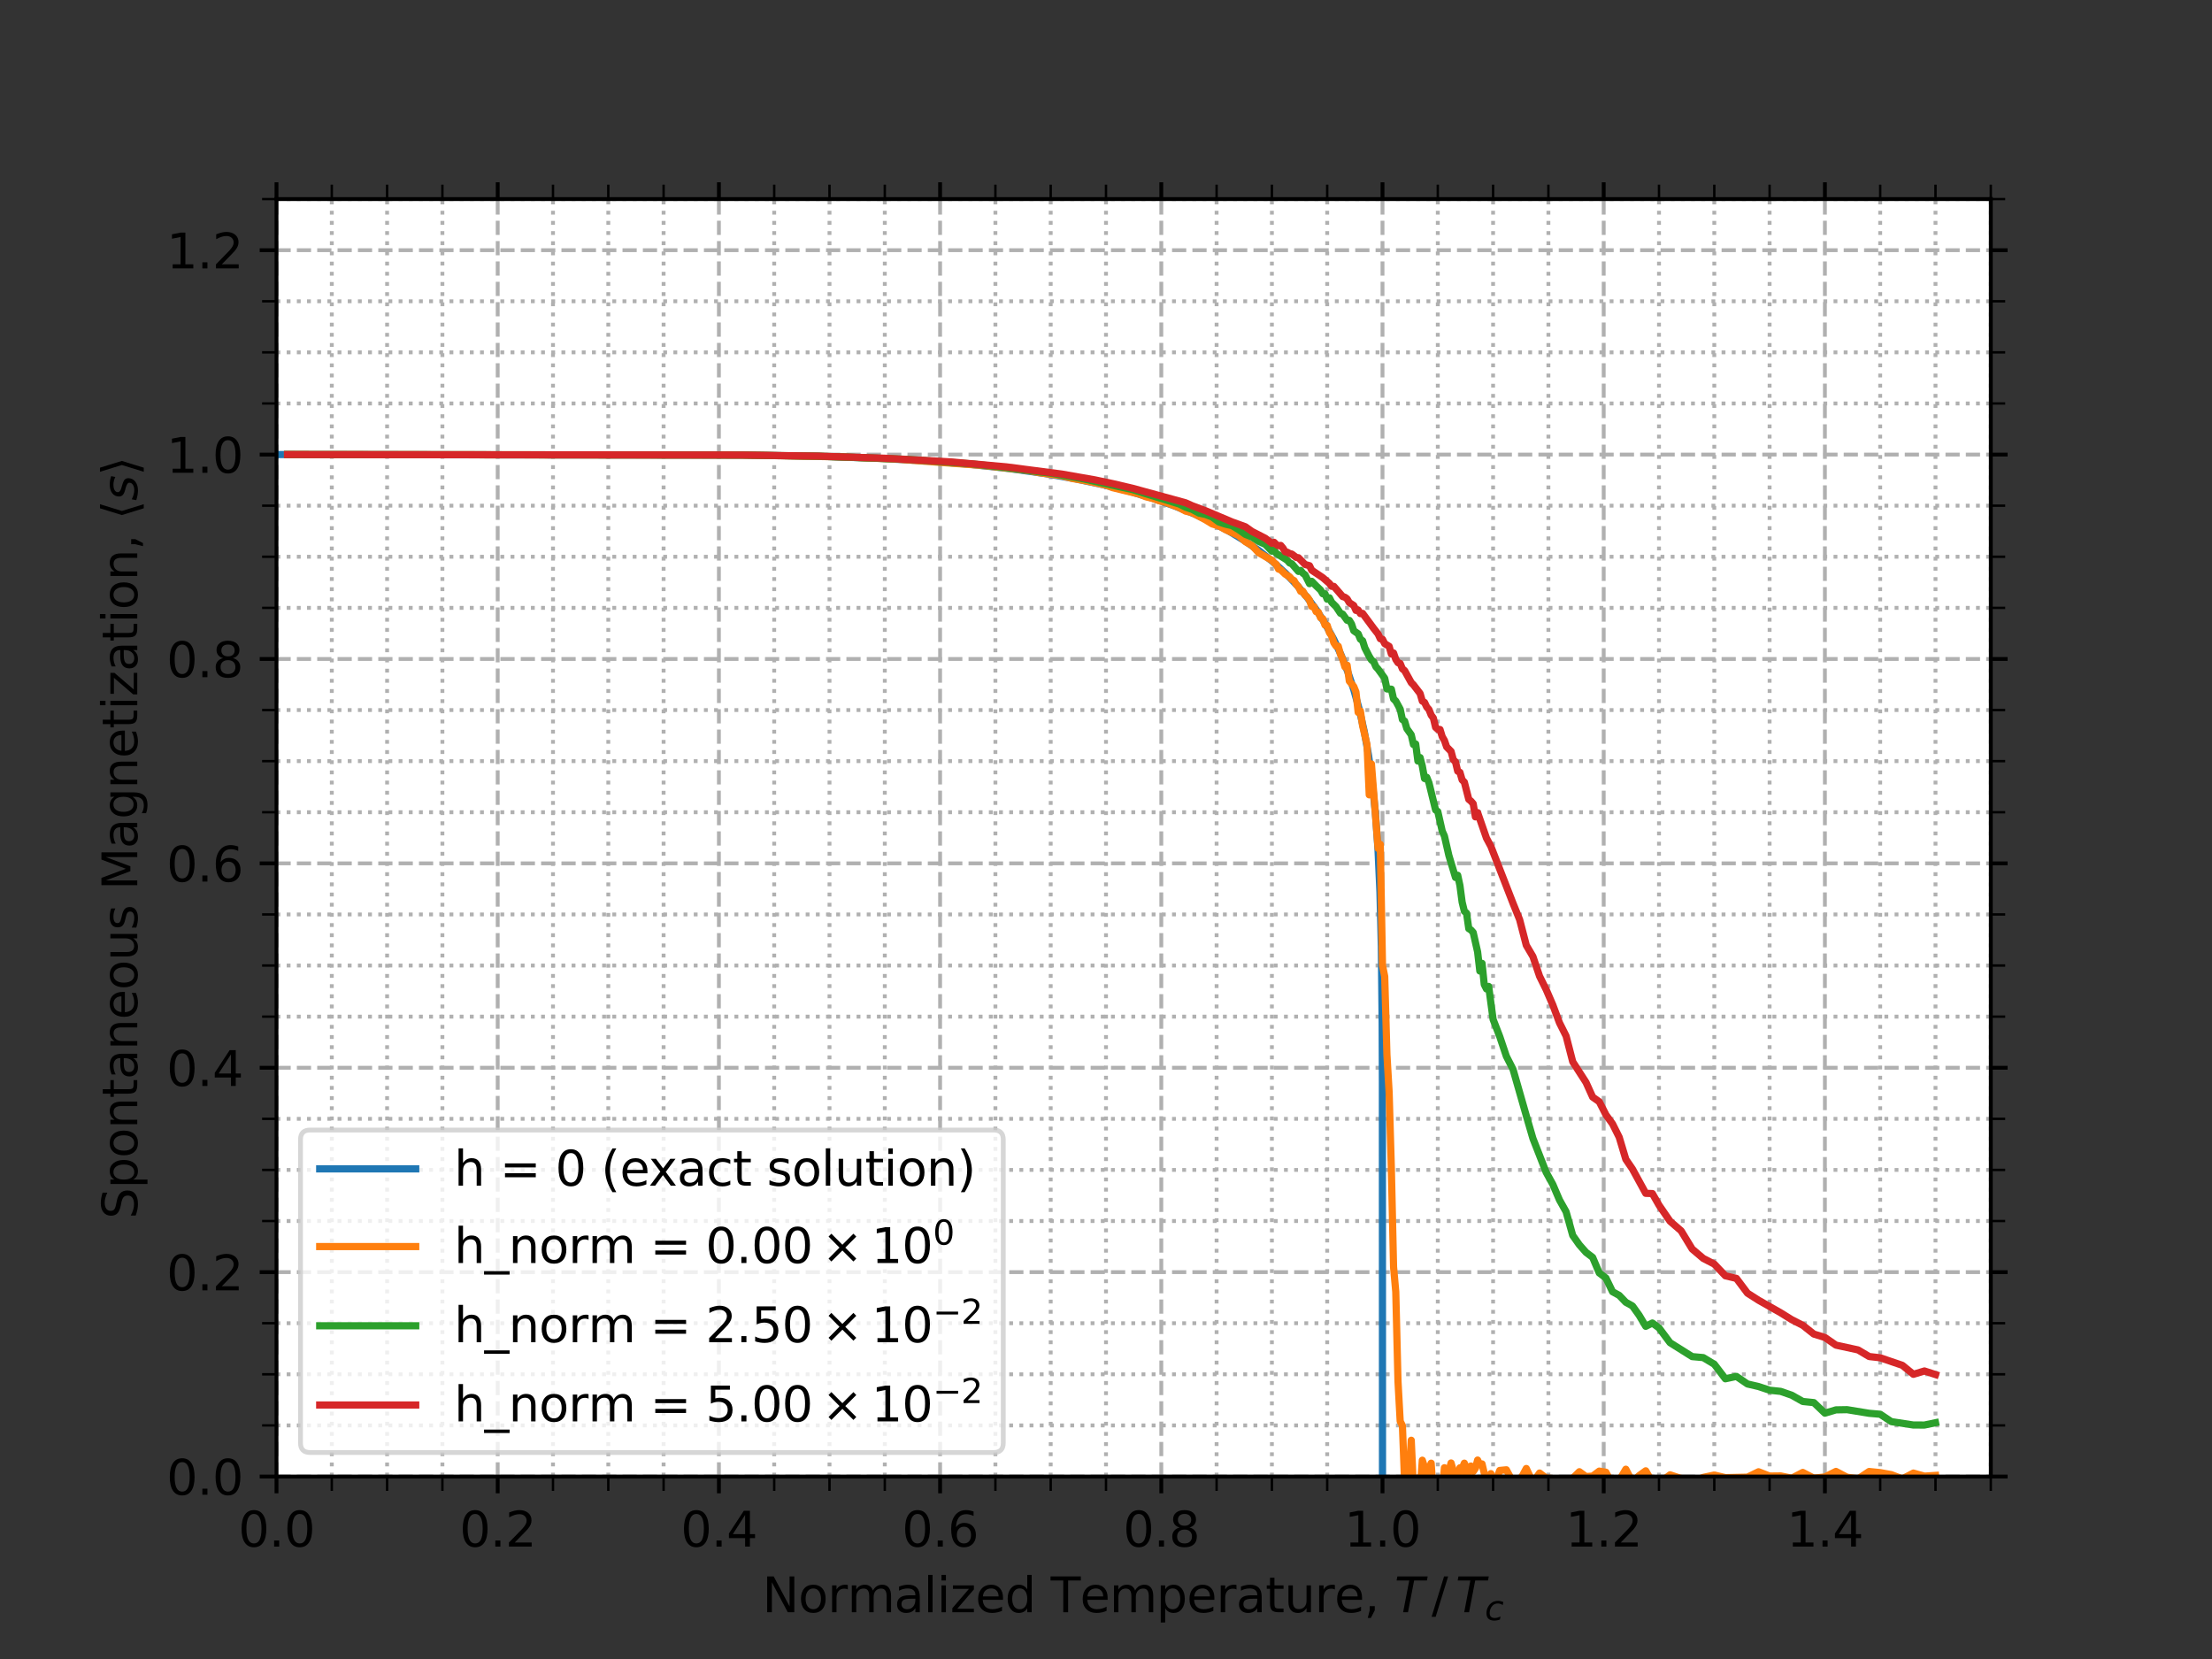 <?xml version="1.0" encoding="utf-8" standalone="no"?>
<!DOCTYPE svg PUBLIC "-//W3C//DTD SVG 1.1//EN"
  "http://www.w3.org/Graphics/SVG/1.1/DTD/svg11.dtd">
<svg xmlns:xlink="http://www.w3.org/1999/xlink" width="460.8pt" height="345.6pt" viewBox="0 0 460.8 345.6" xmlns="http://www.w3.org/2000/svg" version="1.1">
 <rect x="0" y="0" width="460.8" height="345.6" fill="#333333" stroke="none"/>
 <defs>
  <style type="text/css">*{stroke-linejoin: round; stroke-linecap: butt}</style>
 </defs>
 <g id="figure_1">
  <g id="axes_1">
   <g id="patch_1">
    <path d="M 57.6 307.584 
L 414.72 307.584 
L 414.72 41.472 
L 57.6 41.472 
z
" style="fill: #ffffff"/>
   </g>
   <g id="matplotlib.axis_1">
    <g id="xtick_1">
     <g id="line2d_1">
      <path d="M 57.6 307.584 
L 57.6 41.472 
" clip-path="url(#p3f6ea31299)" style="fill: none; stroke-dasharray: 2.96,1.28; stroke-dashoffset: 0; stroke: #b0b0b0; stroke-width: 0.8"/>
     </g>
     <g id="line2d_2">
      <defs>
       <path id="m9539e0ded9" d="M 0 0 
L 0 3.5 
" style="stroke: #000000; stroke-width: 0.8"/>
      </defs>
      <g>
       <use xlink:href="#m9539e0ded9" x="57.6" y="307.584" style="stroke: #000000; stroke-width: 0.8"/>
      </g>
     </g>
     <g id="line2d_3">
      <defs>
       <path id="mb957d3fddd" d="M 0 0 
L 0 -3.5 
" style="stroke: #000000; stroke-width: 0.8"/>
      </defs>
      <g>
       <use xlink:href="#mb957d3fddd" x="57.6" y="41.472" style="stroke: #000000; stroke-width: 0.8"/>
      </g>
     </g>
     <g id="text_1">
      <!-- 0.0 -->
      <g transform="translate(49.648 322.182) scale(0.1 -0.1)">
       <defs>
        <path id="DejaVuSans-30" d="M 2034 4250 
Q 1547 4250 1301 3770 
Q 1056 3291 1056 2328 
Q 1056 1369 1301 889 
Q 1547 409 2034 409 
Q 2525 409 2770 889 
Q 3016 1369 3016 2328 
Q 3016 3291 2770 3770 
Q 2525 4250 2034 4250 
z
M 2034 4750 
Q 2819 4750 3233 4129 
Q 3647 3509 3647 2328 
Q 3647 1150 3233 529 
Q 2819 -91 2034 -91 
Q 1250 -91 836 529 
Q 422 1150 422 2328 
Q 422 3509 836 4129 
Q 1250 4750 2034 4750 
z
" transform="scale(0.016)"/>
        <path id="DejaVuSans-2e" d="M 684 794 
L 1344 794 
L 1344 0 
L 684 0 
L 684 794 
z
" transform="scale(0.016)"/>
       </defs>
       <use xlink:href="#DejaVuSans-30"/>
       <use xlink:href="#DejaVuSans-2e" x="63.623"/>
       <use xlink:href="#DejaVuSans-30" x="95.41"/>
      </g>
     </g>
    </g>
    <g id="xtick_2">
     <g id="line2d_4">
      <path d="M 103.68 307.584 
L 103.68 41.472 
" clip-path="url(#p3f6ea31299)" style="fill: none; stroke-dasharray: 2.96,1.28; stroke-dashoffset: 0; stroke: #b0b0b0; stroke-width: 0.8"/>
     </g>
     <g id="line2d_5">
      <g>
       <use xlink:href="#m9539e0ded9" x="103.68" y="307.584" style="stroke: #000000; stroke-width: 0.8"/>
      </g>
     </g>
     <g id="line2d_6">
      <g>
       <use xlink:href="#mb957d3fddd" x="103.68" y="41.472" style="stroke: #000000; stroke-width: 0.8"/>
      </g>
     </g>
     <g id="text_2">
      <!-- 0.2 -->
      <g transform="translate(95.728 322.182) scale(0.1 -0.1)">
       <defs>
        <path id="DejaVuSans-32" d="M 1228 531 
L 3431 531 
L 3431 0 
L 469 0 
L 469 531 
Q 828 903 1448 1529 
Q 2069 2156 2228 2338 
Q 2531 2678 2651 2914 
Q 2772 3150 2772 3378 
Q 2772 3750 2511 3984 
Q 2250 4219 1831 4219 
Q 1534 4219 1204 4116 
Q 875 4013 500 3803 
L 500 4441 
Q 881 4594 1212 4672 
Q 1544 4750 1819 4750 
Q 2544 4750 2975 4387 
Q 3406 4025 3406 3419 
Q 3406 3131 3298 2873 
Q 3191 2616 2906 2266 
Q 2828 2175 2409 1742 
Q 1991 1309 1228 531 
z
" transform="scale(0.016)"/>
       </defs>
       <use xlink:href="#DejaVuSans-30"/>
       <use xlink:href="#DejaVuSans-2e" x="63.623"/>
       <use xlink:href="#DejaVuSans-32" x="95.41"/>
      </g>
     </g>
    </g>
    <g id="xtick_3">
     <g id="line2d_7">
      <path d="M 149.76 307.584 
L 149.76 41.472 
" clip-path="url(#p3f6ea31299)" style="fill: none; stroke-dasharray: 2.96,1.28; stroke-dashoffset: 0; stroke: #b0b0b0; stroke-width: 0.8"/>
     </g>
     <g id="line2d_8">
      <g>
       <use xlink:href="#m9539e0ded9" x="149.76" y="307.584" style="stroke: #000000; stroke-width: 0.8"/>
      </g>
     </g>
     <g id="line2d_9">
      <g>
       <use xlink:href="#mb957d3fddd" x="149.76" y="41.472" style="stroke: #000000; stroke-width: 0.8"/>
      </g>
     </g>
     <g id="text_3">
      <!-- 0.4 -->
      <g transform="translate(141.808 322.182) scale(0.1 -0.1)">
       <defs>
        <path id="DejaVuSans-34" d="M 2419 4116 
L 825 1625 
L 2419 1625 
L 2419 4116 
z
M 2253 4666 
L 3047 4666 
L 3047 1625 
L 3713 1625 
L 3713 1100 
L 3047 1100 
L 3047 0 
L 2419 0 
L 2419 1100 
L 313 1100 
L 313 1709 
L 2253 4666 
z
" transform="scale(0.016)"/>
       </defs>
       <use xlink:href="#DejaVuSans-30"/>
       <use xlink:href="#DejaVuSans-2e" x="63.623"/>
       <use xlink:href="#DejaVuSans-34" x="95.41"/>
      </g>
     </g>
    </g>
    <g id="xtick_4">
     <g id="line2d_10">
      <path d="M 195.84 307.584 
L 195.84 41.472 
" clip-path="url(#p3f6ea31299)" style="fill: none; stroke-dasharray: 2.96,1.28; stroke-dashoffset: 0; stroke: #b0b0b0; stroke-width: 0.8"/>
     </g>
     <g id="line2d_11">
      <g>
       <use xlink:href="#m9539e0ded9" x="195.84" y="307.584" style="stroke: #000000; stroke-width: 0.8"/>
      </g>
     </g>
     <g id="line2d_12">
      <g>
       <use xlink:href="#mb957d3fddd" x="195.84" y="41.472" style="stroke: #000000; stroke-width: 0.8"/>
      </g>
     </g>
     <g id="text_4">
      <!-- 0.6 -->
      <g transform="translate(187.888 322.182) scale(0.1 -0.1)">
       <defs>
        <path id="DejaVuSans-36" d="M 2113 2584 
Q 1688 2584 1439 2293 
Q 1191 2003 1191 1497 
Q 1191 994 1439 701 
Q 1688 409 2113 409 
Q 2538 409 2786 701 
Q 3034 994 3034 1497 
Q 3034 2003 2786 2293 
Q 2538 2584 2113 2584 
z
M 3366 4563 
L 3366 3988 
Q 3128 4100 2886 4159 
Q 2644 4219 2406 4219 
Q 1781 4219 1451 3797 
Q 1122 3375 1075 2522 
Q 1259 2794 1537 2939 
Q 1816 3084 2150 3084 
Q 2853 3084 3261 2657 
Q 3669 2231 3669 1497 
Q 3669 778 3244 343 
Q 2819 -91 2113 -91 
Q 1303 -91 875 529 
Q 447 1150 447 2328 
Q 447 3434 972 4092 
Q 1497 4750 2381 4750 
Q 2619 4750 2861 4703 
Q 3103 4656 3366 4563 
z
" transform="scale(0.016)"/>
       </defs>
       <use xlink:href="#DejaVuSans-30"/>
       <use xlink:href="#DejaVuSans-2e" x="63.623"/>
       <use xlink:href="#DejaVuSans-36" x="95.41"/>
      </g>
     </g>
    </g>
    <g id="xtick_5">
     <g id="line2d_13">
      <path d="M 241.92 307.584 
L 241.92 41.472 
" clip-path="url(#p3f6ea31299)" style="fill: none; stroke-dasharray: 2.96,1.28; stroke-dashoffset: 0; stroke: #b0b0b0; stroke-width: 0.8"/>
     </g>
     <g id="line2d_14">
      <g>
       <use xlink:href="#m9539e0ded9" x="241.92" y="307.584" style="stroke: #000000; stroke-width: 0.8"/>
      </g>
     </g>
     <g id="line2d_15">
      <g>
       <use xlink:href="#mb957d3fddd" x="241.92" y="41.472" style="stroke: #000000; stroke-width: 0.8"/>
      </g>
     </g>
     <g id="text_5">
      <!-- 0.8 -->
      <g transform="translate(233.968 322.182) scale(0.1 -0.1)">
       <defs>
        <path id="DejaVuSans-38" d="M 2034 2216 
Q 1584 2216 1326 1975 
Q 1069 1734 1069 1313 
Q 1069 891 1326 650 
Q 1584 409 2034 409 
Q 2484 409 2743 651 
Q 3003 894 3003 1313 
Q 3003 1734 2745 1975 
Q 2488 2216 2034 2216 
z
M 1403 2484 
Q 997 2584 770 2862 
Q 544 3141 544 3541 
Q 544 4100 942 4425 
Q 1341 4750 2034 4750 
Q 2731 4750 3128 4425 
Q 3525 4100 3525 3541 
Q 3525 3141 3298 2862 
Q 3072 2584 2669 2484 
Q 3125 2378 3379 2068 
Q 3634 1759 3634 1313 
Q 3634 634 3220 271 
Q 2806 -91 2034 -91 
Q 1263 -91 848 271 
Q 434 634 434 1313 
Q 434 1759 690 2068 
Q 947 2378 1403 2484 
z
M 1172 3481 
Q 1172 3119 1398 2916 
Q 1625 2713 2034 2713 
Q 2441 2713 2670 2916 
Q 2900 3119 2900 3481 
Q 2900 3844 2670 4047 
Q 2441 4250 2034 4250 
Q 1625 4250 1398 4047 
Q 1172 3844 1172 3481 
z
" transform="scale(0.016)"/>
       </defs>
       <use xlink:href="#DejaVuSans-30"/>
       <use xlink:href="#DejaVuSans-2e" x="63.623"/>
       <use xlink:href="#DejaVuSans-38" x="95.41"/>
      </g>
     </g>
    </g>
    <g id="xtick_6">
     <g id="line2d_16">
      <path d="M 288 307.584 
L 288 41.472 
" clip-path="url(#p3f6ea31299)" style="fill: none; stroke-dasharray: 2.96,1.28; stroke-dashoffset: 0; stroke: #b0b0b0; stroke-width: 0.8"/>
     </g>
     <g id="line2d_17">
      <g>
       <use xlink:href="#m9539e0ded9" x="288" y="307.584" style="stroke: #000000; stroke-width: 0.8"/>
      </g>
     </g>
     <g id="line2d_18">
      <g>
       <use xlink:href="#mb957d3fddd" x="288" y="41.472" style="stroke: #000000; stroke-width: 0.8"/>
      </g>
     </g>
     <g id="text_6">
      <!-- 1.0 -->
      <g transform="translate(280.048 322.182) scale(0.1 -0.1)">
       <defs>
        <path id="DejaVuSans-31" d="M 794 531 
L 1825 531 
L 1825 4091 
L 703 3866 
L 703 4441 
L 1819 4666 
L 2450 4666 
L 2450 531 
L 3481 531 
L 3481 0 
L 794 0 
L 794 531 
z
" transform="scale(0.016)"/>
       </defs>
       <use xlink:href="#DejaVuSans-31"/>
       <use xlink:href="#DejaVuSans-2e" x="63.623"/>
       <use xlink:href="#DejaVuSans-30" x="95.41"/>
      </g>
     </g>
    </g>
    <g id="xtick_7">
     <g id="line2d_19">
      <path d="M 334.08 307.584 
L 334.08 41.472 
" clip-path="url(#p3f6ea31299)" style="fill: none; stroke-dasharray: 2.96,1.28; stroke-dashoffset: 0; stroke: #b0b0b0; stroke-width: 0.8"/>
     </g>
     <g id="line2d_20">
      <g>
       <use xlink:href="#m9539e0ded9" x="334.08" y="307.584" style="stroke: #000000; stroke-width: 0.8"/>
      </g>
     </g>
     <g id="line2d_21">
      <g>
       <use xlink:href="#mb957d3fddd" x="334.08" y="41.472" style="stroke: #000000; stroke-width: 0.8"/>
      </g>
     </g>
     <g id="text_7">
      <!-- 1.2 -->
      <g transform="translate(326.128 322.182) scale(0.1 -0.1)">
       <use xlink:href="#DejaVuSans-31"/>
       <use xlink:href="#DejaVuSans-2e" x="63.623"/>
       <use xlink:href="#DejaVuSans-32" x="95.41"/>
      </g>
     </g>
    </g>
    <g id="xtick_8">
     <g id="line2d_22">
      <path d="M 380.16 307.584 
L 380.16 41.472 
" clip-path="url(#p3f6ea31299)" style="fill: none; stroke-dasharray: 2.96,1.28; stroke-dashoffset: 0; stroke: #b0b0b0; stroke-width: 0.8"/>
     </g>
     <g id="line2d_23">
      <g>
       <use xlink:href="#m9539e0ded9" x="380.16" y="307.584" style="stroke: #000000; stroke-width: 0.8"/>
      </g>
     </g>
     <g id="line2d_24">
      <g>
       <use xlink:href="#mb957d3fddd" x="380.16" y="41.472" style="stroke: #000000; stroke-width: 0.8"/>
      </g>
     </g>
     <g id="text_8">
      <!-- 1.4 -->
      <g transform="translate(372.208 322.182) scale(0.1 -0.1)">
       <use xlink:href="#DejaVuSans-31"/>
       <use xlink:href="#DejaVuSans-2e" x="63.623"/>
       <use xlink:href="#DejaVuSans-34" x="95.41"/>
      </g>
     </g>
    </g>
    <g id="xtick_9">
     <g id="line2d_25">
      <path d="M 69.12 307.584 
L 69.12 41.472 
" clip-path="url(#p3f6ea31299)" style="fill: none; stroke-dasharray: 0.8,1.32; stroke-dashoffset: 0; stroke: #b0b0b0; stroke-width: 0.8"/>
     </g>
     <g id="line2d_26">
      <defs>
       <path id="mbd0e801101" d="M 0 0 
L 0 3 
" style="stroke: #000000; stroke-width: 0.5"/>
      </defs>
      <g>
       <use xlink:href="#mbd0e801101" x="69.12" y="307.584" style="stroke: #000000; stroke-width: 0.5"/>
      </g>
     </g>
     <g id="line2d_27">
      <defs>
       <path id="m68c4797d3b" d="M 0 0 
L 0 -3 
" style="stroke: #000000; stroke-width: 0.5"/>
      </defs>
      <g>
       <use xlink:href="#m68c4797d3b" x="69.12" y="41.472" style="stroke: #000000; stroke-width: 0.5"/>
      </g>
     </g>
    </g>
    <g id="xtick_10">
     <g id="line2d_28">
      <path d="M 80.64 307.584 
L 80.64 41.472 
" clip-path="url(#p3f6ea31299)" style="fill: none; stroke-dasharray: 0.8,1.32; stroke-dashoffset: 0; stroke: #b0b0b0; stroke-width: 0.8"/>
     </g>
     <g id="line2d_29">
      <g>
       <use xlink:href="#mbd0e801101" x="80.64" y="307.584" style="stroke: #000000; stroke-width: 0.5"/>
      </g>
     </g>
     <g id="line2d_30">
      <g>
       <use xlink:href="#m68c4797d3b" x="80.64" y="41.472" style="stroke: #000000; stroke-width: 0.5"/>
      </g>
     </g>
    </g>
    <g id="xtick_11">
     <g id="line2d_31">
      <path d="M 92.16 307.584 
L 92.16 41.472 
" clip-path="url(#p3f6ea31299)" style="fill: none; stroke-dasharray: 0.8,1.32; stroke-dashoffset: 0; stroke: #b0b0b0; stroke-width: 0.8"/>
     </g>
     <g id="line2d_32">
      <g>
       <use xlink:href="#mbd0e801101" x="92.16" y="307.584" style="stroke: #000000; stroke-width: 0.5"/>
      </g>
     </g>
     <g id="line2d_33">
      <g>
       <use xlink:href="#m68c4797d3b" x="92.16" y="41.472" style="stroke: #000000; stroke-width: 0.5"/>
      </g>
     </g>
    </g>
    <g id="xtick_12">
     <g id="line2d_34">
      <path d="M 115.2 307.584 
L 115.2 41.472 
" clip-path="url(#p3f6ea31299)" style="fill: none; stroke-dasharray: 0.8,1.32; stroke-dashoffset: 0; stroke: #b0b0b0; stroke-width: 0.8"/>
     </g>
     <g id="line2d_35">
      <g>
       <use xlink:href="#mbd0e801101" x="115.2" y="307.584" style="stroke: #000000; stroke-width: 0.5"/>
      </g>
     </g>
     <g id="line2d_36">
      <g>
       <use xlink:href="#m68c4797d3b" x="115.2" y="41.472" style="stroke: #000000; stroke-width: 0.5"/>
      </g>
     </g>
    </g>
    <g id="xtick_13">
     <g id="line2d_37">
      <path d="M 126.72 307.584 
L 126.72 41.472 
" clip-path="url(#p3f6ea31299)" style="fill: none; stroke-dasharray: 0.8,1.32; stroke-dashoffset: 0; stroke: #b0b0b0; stroke-width: 0.8"/>
     </g>
     <g id="line2d_38">
      <g>
       <use xlink:href="#mbd0e801101" x="126.72" y="307.584" style="stroke: #000000; stroke-width: 0.5"/>
      </g>
     </g>
     <g id="line2d_39">
      <g>
       <use xlink:href="#m68c4797d3b" x="126.72" y="41.472" style="stroke: #000000; stroke-width: 0.5"/>
      </g>
     </g>
    </g>
    <g id="xtick_14">
     <g id="line2d_40">
      <path d="M 138.24 307.584 
L 138.24 41.472 
" clip-path="url(#p3f6ea31299)" style="fill: none; stroke-dasharray: 0.8,1.32; stroke-dashoffset: 0; stroke: #b0b0b0; stroke-width: 0.8"/>
     </g>
     <g id="line2d_41">
      <g>
       <use xlink:href="#mbd0e801101" x="138.24" y="307.584" style="stroke: #000000; stroke-width: 0.5"/>
      </g>
     </g>
     <g id="line2d_42">
      <g>
       <use xlink:href="#m68c4797d3b" x="138.24" y="41.472" style="stroke: #000000; stroke-width: 0.5"/>
      </g>
     </g>
    </g>
    <g id="xtick_15">
     <g id="line2d_43">
      <path d="M 161.28 307.584 
L 161.28 41.472 
" clip-path="url(#p3f6ea31299)" style="fill: none; stroke-dasharray: 0.8,1.32; stroke-dashoffset: 0; stroke: #b0b0b0; stroke-width: 0.8"/>
     </g>
     <g id="line2d_44">
      <g>
       <use xlink:href="#mbd0e801101" x="161.28" y="307.584" style="stroke: #000000; stroke-width: 0.5"/>
      </g>
     </g>
     <g id="line2d_45">
      <g>
       <use xlink:href="#m68c4797d3b" x="161.28" y="41.472" style="stroke: #000000; stroke-width: 0.5"/>
      </g>
     </g>
    </g>
    <g id="xtick_16">
     <g id="line2d_46">
      <path d="M 172.8 307.584 
L 172.8 41.472 
" clip-path="url(#p3f6ea31299)" style="fill: none; stroke-dasharray: 0.8,1.32; stroke-dashoffset: 0; stroke: #b0b0b0; stroke-width: 0.8"/>
     </g>
     <g id="line2d_47">
      <g>
       <use xlink:href="#mbd0e801101" x="172.8" y="307.584" style="stroke: #000000; stroke-width: 0.5"/>
      </g>
     </g>
     <g id="line2d_48">
      <g>
       <use xlink:href="#m68c4797d3b" x="172.8" y="41.472" style="stroke: #000000; stroke-width: 0.5"/>
      </g>
     </g>
    </g>
    <g id="xtick_17">
     <g id="line2d_49">
      <path d="M 184.32 307.584 
L 184.32 41.472 
" clip-path="url(#p3f6ea31299)" style="fill: none; stroke-dasharray: 0.8,1.32; stroke-dashoffset: 0; stroke: #b0b0b0; stroke-width: 0.8"/>
     </g>
     <g id="line2d_50">
      <g>
       <use xlink:href="#mbd0e801101" x="184.32" y="307.584" style="stroke: #000000; stroke-width: 0.5"/>
      </g>
     </g>
     <g id="line2d_51">
      <g>
       <use xlink:href="#m68c4797d3b" x="184.32" y="41.472" style="stroke: #000000; stroke-width: 0.5"/>
      </g>
     </g>
    </g>
    <g id="xtick_18">
     <g id="line2d_52">
      <path d="M 207.36 307.584 
L 207.36 41.472 
" clip-path="url(#p3f6ea31299)" style="fill: none; stroke-dasharray: 0.8,1.32; stroke-dashoffset: 0; stroke: #b0b0b0; stroke-width: 0.8"/>
     </g>
     <g id="line2d_53">
      <g>
       <use xlink:href="#mbd0e801101" x="207.36" y="307.584" style="stroke: #000000; stroke-width: 0.5"/>
      </g>
     </g>
     <g id="line2d_54">
      <g>
       <use xlink:href="#m68c4797d3b" x="207.36" y="41.472" style="stroke: #000000; stroke-width: 0.5"/>
      </g>
     </g>
    </g>
    <g id="xtick_19">
     <g id="line2d_55">
      <path d="M 218.88 307.584 
L 218.88 41.472 
" clip-path="url(#p3f6ea31299)" style="fill: none; stroke-dasharray: 0.8,1.32; stroke-dashoffset: 0; stroke: #b0b0b0; stroke-width: 0.8"/>
     </g>
     <g id="line2d_56">
      <g>
       <use xlink:href="#mbd0e801101" x="218.88" y="307.584" style="stroke: #000000; stroke-width: 0.5"/>
      </g>
     </g>
     <g id="line2d_57">
      <g>
       <use xlink:href="#m68c4797d3b" x="218.88" y="41.472" style="stroke: #000000; stroke-width: 0.5"/>
      </g>
     </g>
    </g>
    <g id="xtick_20">
     <g id="line2d_58">
      <path d="M 230.4 307.584 
L 230.4 41.472 
" clip-path="url(#p3f6ea31299)" style="fill: none; stroke-dasharray: 0.8,1.32; stroke-dashoffset: 0; stroke: #b0b0b0; stroke-width: 0.8"/>
     </g>
     <g id="line2d_59">
      <g>
       <use xlink:href="#mbd0e801101" x="230.4" y="307.584" style="stroke: #000000; stroke-width: 0.5"/>
      </g>
     </g>
     <g id="line2d_60">
      <g>
       <use xlink:href="#m68c4797d3b" x="230.4" y="41.472" style="stroke: #000000; stroke-width: 0.5"/>
      </g>
     </g>
    </g>
    <g id="xtick_21">
     <g id="line2d_61">
      <path d="M 253.44 307.584 
L 253.44 41.472 
" clip-path="url(#p3f6ea31299)" style="fill: none; stroke-dasharray: 0.8,1.32; stroke-dashoffset: 0; stroke: #b0b0b0; stroke-width: 0.8"/>
     </g>
     <g id="line2d_62">
      <g>
       <use xlink:href="#mbd0e801101" x="253.44" y="307.584" style="stroke: #000000; stroke-width: 0.5"/>
      </g>
     </g>
     <g id="line2d_63">
      <g>
       <use xlink:href="#m68c4797d3b" x="253.44" y="41.472" style="stroke: #000000; stroke-width: 0.5"/>
      </g>
     </g>
    </g>
    <g id="xtick_22">
     <g id="line2d_64">
      <path d="M 264.96 307.584 
L 264.96 41.472 
" clip-path="url(#p3f6ea31299)" style="fill: none; stroke-dasharray: 0.8,1.32; stroke-dashoffset: 0; stroke: #b0b0b0; stroke-width: 0.8"/>
     </g>
     <g id="line2d_65">
      <g>
       <use xlink:href="#mbd0e801101" x="264.96" y="307.584" style="stroke: #000000; stroke-width: 0.5"/>
      </g>
     </g>
     <g id="line2d_66">
      <g>
       <use xlink:href="#m68c4797d3b" x="264.96" y="41.472" style="stroke: #000000; stroke-width: 0.5"/>
      </g>
     </g>
    </g>
    <g id="xtick_23">
     <g id="line2d_67">
      <path d="M 276.48 307.584 
L 276.48 41.472 
" clip-path="url(#p3f6ea31299)" style="fill: none; stroke-dasharray: 0.8,1.32; stroke-dashoffset: 0; stroke: #b0b0b0; stroke-width: 0.8"/>
     </g>
     <g id="line2d_68">
      <g>
       <use xlink:href="#mbd0e801101" x="276.48" y="307.584" style="stroke: #000000; stroke-width: 0.5"/>
      </g>
     </g>
     <g id="line2d_69">
      <g>
       <use xlink:href="#m68c4797d3b" x="276.48" y="41.472" style="stroke: #000000; stroke-width: 0.5"/>
      </g>
     </g>
    </g>
    <g id="xtick_24">
     <g id="line2d_70">
      <path d="M 299.52 307.584 
L 299.52 41.472 
" clip-path="url(#p3f6ea31299)" style="fill: none; stroke-dasharray: 0.8,1.32; stroke-dashoffset: 0; stroke: #b0b0b0; stroke-width: 0.8"/>
     </g>
     <g id="line2d_71">
      <g>
       <use xlink:href="#mbd0e801101" x="299.52" y="307.584" style="stroke: #000000; stroke-width: 0.5"/>
      </g>
     </g>
     <g id="line2d_72">
      <g>
       <use xlink:href="#m68c4797d3b" x="299.52" y="41.472" style="stroke: #000000; stroke-width: 0.5"/>
      </g>
     </g>
    </g>
    <g id="xtick_25">
     <g id="line2d_73">
      <path d="M 311.04 307.584 
L 311.04 41.472 
" clip-path="url(#p3f6ea31299)" style="fill: none; stroke-dasharray: 0.8,1.32; stroke-dashoffset: 0; stroke: #b0b0b0; stroke-width: 0.8"/>
     </g>
     <g id="line2d_74">
      <g>
       <use xlink:href="#mbd0e801101" x="311.04" y="307.584" style="stroke: #000000; stroke-width: 0.5"/>
      </g>
     </g>
     <g id="line2d_75">
      <g>
       <use xlink:href="#m68c4797d3b" x="311.04" y="41.472" style="stroke: #000000; stroke-width: 0.5"/>
      </g>
     </g>
    </g>
    <g id="xtick_26">
     <g id="line2d_76">
      <path d="M 322.56 307.584 
L 322.56 41.472 
" clip-path="url(#p3f6ea31299)" style="fill: none; stroke-dasharray: 0.8,1.32; stroke-dashoffset: 0; stroke: #b0b0b0; stroke-width: 0.8"/>
     </g>
     <g id="line2d_77">
      <g>
       <use xlink:href="#mbd0e801101" x="322.56" y="307.584" style="stroke: #000000; stroke-width: 0.5"/>
      </g>
     </g>
     <g id="line2d_78">
      <g>
       <use xlink:href="#m68c4797d3b" x="322.56" y="41.472" style="stroke: #000000; stroke-width: 0.5"/>
      </g>
     </g>
    </g>
    <g id="xtick_27">
     <g id="line2d_79">
      <path d="M 345.6 307.584 
L 345.6 41.472 
" clip-path="url(#p3f6ea31299)" style="fill: none; stroke-dasharray: 0.8,1.32; stroke-dashoffset: 0; stroke: #b0b0b0; stroke-width: 0.8"/>
     </g>
     <g id="line2d_80">
      <g>
       <use xlink:href="#mbd0e801101" x="345.6" y="307.584" style="stroke: #000000; stroke-width: 0.5"/>
      </g>
     </g>
     <g id="line2d_81">
      <g>
       <use xlink:href="#m68c4797d3b" x="345.6" y="41.472" style="stroke: #000000; stroke-width: 0.5"/>
      </g>
     </g>
    </g>
    <g id="xtick_28">
     <g id="line2d_82">
      <path d="M 357.12 307.584 
L 357.12 41.472 
" clip-path="url(#p3f6ea31299)" style="fill: none; stroke-dasharray: 0.8,1.32; stroke-dashoffset: 0; stroke: #b0b0b0; stroke-width: 0.8"/>
     </g>
     <g id="line2d_83">
      <g>
       <use xlink:href="#mbd0e801101" x="357.12" y="307.584" style="stroke: #000000; stroke-width: 0.5"/>
      </g>
     </g>
     <g id="line2d_84">
      <g>
       <use xlink:href="#m68c4797d3b" x="357.12" y="41.472" style="stroke: #000000; stroke-width: 0.5"/>
      </g>
     </g>
    </g>
    <g id="xtick_29">
     <g id="line2d_85">
      <path d="M 368.64 307.584 
L 368.64 41.472 
" clip-path="url(#p3f6ea31299)" style="fill: none; stroke-dasharray: 0.8,1.32; stroke-dashoffset: 0; stroke: #b0b0b0; stroke-width: 0.8"/>
     </g>
     <g id="line2d_86">
      <g>
       <use xlink:href="#mbd0e801101" x="368.64" y="307.584" style="stroke: #000000; stroke-width: 0.5"/>
      </g>
     </g>
     <g id="line2d_87">
      <g>
       <use xlink:href="#m68c4797d3b" x="368.64" y="41.472" style="stroke: #000000; stroke-width: 0.5"/>
      </g>
     </g>
    </g>
    <g id="xtick_30">
     <g id="line2d_88">
      <path d="M 391.68 307.584 
L 391.68 41.472 
" clip-path="url(#p3f6ea31299)" style="fill: none; stroke-dasharray: 0.8,1.32; stroke-dashoffset: 0; stroke: #b0b0b0; stroke-width: 0.8"/>
     </g>
     <g id="line2d_89">
      <g>
       <use xlink:href="#mbd0e801101" x="391.68" y="307.584" style="stroke: #000000; stroke-width: 0.5"/>
      </g>
     </g>
     <g id="line2d_90">
      <g>
       <use xlink:href="#m68c4797d3b" x="391.68" y="41.472" style="stroke: #000000; stroke-width: 0.5"/>
      </g>
     </g>
    </g>
    <g id="xtick_31">
     <g id="line2d_91">
      <path d="M 403.2 307.584 
L 403.2 41.472 
" clip-path="url(#p3f6ea31299)" style="fill: none; stroke-dasharray: 0.8,1.32; stroke-dashoffset: 0; stroke: #b0b0b0; stroke-width: 0.8"/>
     </g>
     <g id="line2d_92">
      <g>
       <use xlink:href="#mbd0e801101" x="403.2" y="307.584" style="stroke: #000000; stroke-width: 0.5"/>
      </g>
     </g>
     <g id="line2d_93">
      <g>
       <use xlink:href="#m68c4797d3b" x="403.2" y="41.472" style="stroke: #000000; stroke-width: 0.5"/>
      </g>
     </g>
    </g>
    <g id="xtick_32">
     <g id="line2d_94">
      <path d="M 414.72 307.584 
L 414.72 41.472 
" clip-path="url(#p3f6ea31299)" style="fill: none; stroke-dasharray: 0.8,1.32; stroke-dashoffset: 0; stroke: #b0b0b0; stroke-width: 0.8"/>
     </g>
     <g id="line2d_95">
      <g>
       <use xlink:href="#mbd0e801101" x="414.72" y="307.584" style="stroke: #000000; stroke-width: 0.5"/>
      </g>
     </g>
     <g id="line2d_96">
      <g>
       <use xlink:href="#m68c4797d3b" x="414.72" y="41.472" style="stroke: #000000; stroke-width: 0.5"/>
      </g>
     </g>
    </g>
    <g id="text_9">
     <!-- Normalized Temperature, ${T}\,/\,{T_c}$ -->
     <g transform="translate(158.81 335.862) scale(0.1 -0.1)">
      <defs>
       <path id="DejaVuSans-4e" d="M 628 4666 
L 1478 4666 
L 3547 763 
L 3547 4666 
L 4159 4666 
L 4159 0 
L 3309 0 
L 1241 3903 
L 1241 0 
L 628 0 
L 628 4666 
z
" transform="scale(0.016)"/>
       <path id="DejaVuSans-6f" d="M 1959 3097 
Q 1497 3097 1228 2736 
Q 959 2375 959 1747 
Q 959 1119 1226 758 
Q 1494 397 1959 397 
Q 2419 397 2687 759 
Q 2956 1122 2956 1747 
Q 2956 2369 2687 2733 
Q 2419 3097 1959 3097 
z
M 1959 3584 
Q 2709 3584 3137 3096 
Q 3566 2609 3566 1747 
Q 3566 888 3137 398 
Q 2709 -91 1959 -91 
Q 1206 -91 779 398 
Q 353 888 353 1747 
Q 353 2609 779 3096 
Q 1206 3584 1959 3584 
z
" transform="scale(0.016)"/>
       <path id="DejaVuSans-72" d="M 2631 2963 
Q 2534 3019 2420 3045 
Q 2306 3072 2169 3072 
Q 1681 3072 1420 2755 
Q 1159 2438 1159 1844 
L 1159 0 
L 581 0 
L 581 3500 
L 1159 3500 
L 1159 2956 
Q 1341 3275 1631 3429 
Q 1922 3584 2338 3584 
Q 2397 3584 2469 3576 
Q 2541 3569 2628 3553 
L 2631 2963 
z
" transform="scale(0.016)"/>
       <path id="DejaVuSans-6d" d="M 3328 2828 
Q 3544 3216 3844 3400 
Q 4144 3584 4550 3584 
Q 5097 3584 5394 3201 
Q 5691 2819 5691 2113 
L 5691 0 
L 5113 0 
L 5113 2094 
Q 5113 2597 4934 2840 
Q 4756 3084 4391 3084 
Q 3944 3084 3684 2787 
Q 3425 2491 3425 1978 
L 3425 0 
L 2847 0 
L 2847 2094 
Q 2847 2600 2669 2842 
Q 2491 3084 2119 3084 
Q 1678 3084 1418 2786 
Q 1159 2488 1159 1978 
L 1159 0 
L 581 0 
L 581 3500 
L 1159 3500 
L 1159 2956 
Q 1356 3278 1631 3431 
Q 1906 3584 2284 3584 
Q 2666 3584 2933 3390 
Q 3200 3197 3328 2828 
z
" transform="scale(0.016)"/>
       <path id="DejaVuSans-61" d="M 2194 1759 
Q 1497 1759 1228 1600 
Q 959 1441 959 1056 
Q 959 750 1161 570 
Q 1363 391 1709 391 
Q 2188 391 2477 730 
Q 2766 1069 2766 1631 
L 2766 1759 
L 2194 1759 
z
M 3341 1997 
L 3341 0 
L 2766 0 
L 2766 531 
Q 2569 213 2275 61 
Q 1981 -91 1556 -91 
Q 1019 -91 701 211 
Q 384 513 384 1019 
Q 384 1609 779 1909 
Q 1175 2209 1959 2209 
L 2766 2209 
L 2766 2266 
Q 2766 2663 2505 2880 
Q 2244 3097 1772 3097 
Q 1472 3097 1187 3025 
Q 903 2953 641 2809 
L 641 3341 
Q 956 3463 1253 3523 
Q 1550 3584 1831 3584 
Q 2591 3584 2966 3190 
Q 3341 2797 3341 1997 
z
" transform="scale(0.016)"/>
       <path id="DejaVuSans-6c" d="M 603 4863 
L 1178 4863 
L 1178 0 
L 603 0 
L 603 4863 
z
" transform="scale(0.016)"/>
       <path id="DejaVuSans-69" d="M 603 3500 
L 1178 3500 
L 1178 0 
L 603 0 
L 603 3500 
z
M 603 4863 
L 1178 4863 
L 1178 4134 
L 603 4134 
L 603 4863 
z
" transform="scale(0.016)"/>
       <path id="DejaVuSans-7a" d="M 353 3500 
L 3084 3500 
L 3084 2975 
L 922 459 
L 3084 459 
L 3084 0 
L 275 0 
L 275 525 
L 2438 3041 
L 353 3041 
L 353 3500 
z
" transform="scale(0.016)"/>
       <path id="DejaVuSans-65" d="M 3597 1894 
L 3597 1613 
L 953 1613 
Q 991 1019 1311 708 
Q 1631 397 2203 397 
Q 2534 397 2845 478 
Q 3156 559 3463 722 
L 3463 178 
Q 3153 47 2828 -22 
Q 2503 -91 2169 -91 
Q 1331 -91 842 396 
Q 353 884 353 1716 
Q 353 2575 817 3079 
Q 1281 3584 2069 3584 
Q 2775 3584 3186 3129 
Q 3597 2675 3597 1894 
z
M 3022 2063 
Q 3016 2534 2758 2815 
Q 2500 3097 2075 3097 
Q 1594 3097 1305 2825 
Q 1016 2553 972 2059 
L 3022 2063 
z
" transform="scale(0.016)"/>
       <path id="DejaVuSans-64" d="M 2906 2969 
L 2906 4863 
L 3481 4863 
L 3481 0 
L 2906 0 
L 2906 525 
Q 2725 213 2448 61 
Q 2172 -91 1784 -91 
Q 1150 -91 751 415 
Q 353 922 353 1747 
Q 353 2572 751 3078 
Q 1150 3584 1784 3584 
Q 2172 3584 2448 3432 
Q 2725 3281 2906 2969 
z
M 947 1747 
Q 947 1113 1208 752 
Q 1469 391 1925 391 
Q 2381 391 2643 752 
Q 2906 1113 2906 1747 
Q 2906 2381 2643 2742 
Q 2381 3103 1925 3103 
Q 1469 3103 1208 2742 
Q 947 2381 947 1747 
z
" transform="scale(0.016)"/>
       <path id="DejaVuSans-20" transform="scale(0.016)"/>
       <path id="DejaVuSans-54" d="M -19 4666 
L 3928 4666 
L 3928 4134 
L 2272 4134 
L 2272 0 
L 1638 0 
L 1638 4134 
L -19 4134 
L -19 4666 
z
" transform="scale(0.016)"/>
       <path id="DejaVuSans-70" d="M 1159 525 
L 1159 -1331 
L 581 -1331 
L 581 3500 
L 1159 3500 
L 1159 2969 
Q 1341 3281 1617 3432 
Q 1894 3584 2278 3584 
Q 2916 3584 3314 3078 
Q 3713 2572 3713 1747 
Q 3713 922 3314 415 
Q 2916 -91 2278 -91 
Q 1894 -91 1617 61 
Q 1341 213 1159 525 
z
M 3116 1747 
Q 3116 2381 2855 2742 
Q 2594 3103 2138 3103 
Q 1681 3103 1420 2742 
Q 1159 2381 1159 1747 
Q 1159 1113 1420 752 
Q 1681 391 2138 391 
Q 2594 391 2855 752 
Q 3116 1113 3116 1747 
z
" transform="scale(0.016)"/>
       <path id="DejaVuSans-74" d="M 1172 4494 
L 1172 3500 
L 2356 3500 
L 2356 3053 
L 1172 3053 
L 1172 1153 
Q 1172 725 1289 603 
Q 1406 481 1766 481 
L 2356 481 
L 2356 0 
L 1766 0 
Q 1100 0 847 248 
Q 594 497 594 1153 
L 594 3053 
L 172 3053 
L 172 3500 
L 594 3500 
L 594 4494 
L 1172 4494 
z
" transform="scale(0.016)"/>
       <path id="DejaVuSans-75" d="M 544 1381 
L 544 3500 
L 1119 3500 
L 1119 1403 
Q 1119 906 1312 657 
Q 1506 409 1894 409 
Q 2359 409 2629 706 
Q 2900 1003 2900 1516 
L 2900 3500 
L 3475 3500 
L 3475 0 
L 2900 0 
L 2900 538 
Q 2691 219 2414 64 
Q 2138 -91 1772 -91 
Q 1169 -91 856 284 
Q 544 659 544 1381 
z
M 1991 3584 
L 1991 3584 
z
" transform="scale(0.016)"/>
       <path id="DejaVuSans-2c" d="M 750 794 
L 1409 794 
L 1409 256 
L 897 -744 
L 494 -744 
L 750 256 
L 750 794 
z
" transform="scale(0.016)"/>
       <path id="DejaVuSans-Oblique-54" d="M 378 4666 
L 4325 4666 
L 4225 4134 
L 2559 4134 
L 1759 0 
L 1125 0 
L 1925 4134 
L 275 4134 
L 378 4666 
z
" transform="scale(0.016)"/>
       <path id="DejaVuSans-2f" d="M 1625 4666 
L 2156 4666 
L 531 -594 
L 0 -594 
L 1625 4666 
z
" transform="scale(0.016)"/>
       <path id="DejaVuSans-Oblique-63" d="M 3431 3366 
L 3316 2797 
Q 3109 2947 2876 3022 
Q 2644 3097 2394 3097 
Q 2119 3097 1870 3000 
Q 1622 2903 1453 2725 
Q 1184 2453 1037 2087 
Q 891 1722 891 1331 
Q 891 859 1127 628 
Q 1363 397 1844 397 
Q 2081 397 2348 469 
Q 2616 541 2906 684 
L 2797 116 
Q 2547 13 2283 -39 
Q 2019 -91 1741 -91 
Q 1044 -91 669 257 
Q 294 606 294 1253 
Q 294 1797 489 2255 
Q 684 2713 1069 3078 
Q 1331 3328 1684 3456 
Q 2038 3584 2456 3584 
Q 2700 3584 2940 3529 
Q 3181 3475 3431 3366 
z
" transform="scale(0.016)"/>
      </defs>
      <use xlink:href="#DejaVuSans-4e" transform="translate(0 0.016)"/>
      <use xlink:href="#DejaVuSans-6f" transform="translate(74.805 0.016)"/>
      <use xlink:href="#DejaVuSans-72" transform="translate(135.986 0.016)"/>
      <use xlink:href="#DejaVuSans-6d" transform="translate(177.1 0.016)"/>
      <use xlink:href="#DejaVuSans-61" transform="translate(274.512 0.016)"/>
      <use xlink:href="#DejaVuSans-6c" transform="translate(335.791 0.016)"/>
      <use xlink:href="#DejaVuSans-69" transform="translate(363.574 0.016)"/>
      <use xlink:href="#DejaVuSans-7a" transform="translate(391.357 0.016)"/>
      <use xlink:href="#DejaVuSans-65" transform="translate(443.848 0.016)"/>
      <use xlink:href="#DejaVuSans-64" transform="translate(505.371 0.016)"/>
      <use xlink:href="#DejaVuSans-20" transform="translate(568.848 0.016)"/>
      <use xlink:href="#DejaVuSans-54" transform="translate(600.635 0.016)"/>
      <use xlink:href="#DejaVuSans-65" transform="translate(661.719 0.016)"/>
      <use xlink:href="#DejaVuSans-6d" transform="translate(723.242 0.016)"/>
      <use xlink:href="#DejaVuSans-70" transform="translate(820.654 0.016)"/>
      <use xlink:href="#DejaVuSans-65" transform="translate(884.131 0.016)"/>
      <use xlink:href="#DejaVuSans-72" transform="translate(945.654 0.016)"/>
      <use xlink:href="#DejaVuSans-61" transform="translate(986.768 0.016)"/>
      <use xlink:href="#DejaVuSans-74" transform="translate(1048.047 0.016)"/>
      <use xlink:href="#DejaVuSans-75" transform="translate(1087.256 0.016)"/>
      <use xlink:href="#DejaVuSans-72" transform="translate(1150.635 0.016)"/>
      <use xlink:href="#DejaVuSans-65" transform="translate(1191.748 0.016)"/>
      <use xlink:href="#DejaVuSans-2c" transform="translate(1253.271 0.016)"/>
      <use xlink:href="#DejaVuSans-20" transform="translate(1285.059 0.016)"/>
      <use xlink:href="#DejaVuSans-Oblique-54" transform="translate(1316.846 0.016)"/>
      <use xlink:href="#DejaVuSans-2f" transform="translate(1394.165 0.016)"/>
      <use xlink:href="#DejaVuSans-Oblique-54" transform="translate(1444.092 0.016)"/>
      <use xlink:href="#DejaVuSans-Oblique-63" transform="translate(1505.176 -16.391) scale(0.7)"/>
     </g>
    </g>
   </g>
   <g id="matplotlib.axis_2">
    <g id="ytick_1">
     <g id="line2d_97">
      <path d="M 57.6 307.584 
L 414.72 307.584 
" clip-path="url(#p3f6ea31299)" style="fill: none; stroke-dasharray: 2.96,1.28; stroke-dashoffset: 0; stroke: #b0b0b0; stroke-width: 0.8"/>
     </g>
     <g id="line2d_98">
      <defs>
       <path id="m4f67d40453" d="M 0 0 
L -3.5 0 
" style="stroke: #000000; stroke-width: 0.8"/>
      </defs>
      <g>
       <use xlink:href="#m4f67d40453" x="57.6" y="307.584" style="stroke: #000000; stroke-width: 0.8"/>
      </g>
     </g>
     <g id="line2d_99">
      <defs>
       <path id="m4fb4c2278e" d="M 0 0 
L 3.5 0 
" style="stroke: #000000; stroke-width: 0.8"/>
      </defs>
      <g>
       <use xlink:href="#m4fb4c2278e" x="414.72" y="307.584" style="stroke: #000000; stroke-width: 0.8"/>
      </g>
     </g>
     <g id="text_10">
      <!-- 0.0 -->
      <g transform="translate(34.697 311.383) scale(0.1 -0.1)">
       <use xlink:href="#DejaVuSans-30"/>
       <use xlink:href="#DejaVuSans-2e" x="63.623"/>
       <use xlink:href="#DejaVuSans-30" x="95.41"/>
      </g>
     </g>
    </g>
    <g id="ytick_2">
     <g id="line2d_100">
      <path d="M 57.6 265.006 
L 414.72 265.006 
" clip-path="url(#p3f6ea31299)" style="fill: none; stroke-dasharray: 2.96,1.28; stroke-dashoffset: 0; stroke: #b0b0b0; stroke-width: 0.8"/>
     </g>
     <g id="line2d_101">
      <g>
       <use xlink:href="#m4f67d40453" x="57.6" y="265.006" style="stroke: #000000; stroke-width: 0.8"/>
      </g>
     </g>
     <g id="line2d_102">
      <g>
       <use xlink:href="#m4fb4c2278e" x="414.72" y="265.006" style="stroke: #000000; stroke-width: 0.8"/>
      </g>
     </g>
     <g id="text_11">
      <!-- 0.2 -->
      <g transform="translate(34.697 268.805) scale(0.1 -0.1)">
       <use xlink:href="#DejaVuSans-30"/>
       <use xlink:href="#DejaVuSans-2e" x="63.623"/>
       <use xlink:href="#DejaVuSans-32" x="95.41"/>
      </g>
     </g>
    </g>
    <g id="ytick_3">
     <g id="line2d_103">
      <path d="M 57.6 222.428 
L 414.72 222.428 
" clip-path="url(#p3f6ea31299)" style="fill: none; stroke-dasharray: 2.96,1.28; stroke-dashoffset: 0; stroke: #b0b0b0; stroke-width: 0.8"/>
     </g>
     <g id="line2d_104">
      <g>
       <use xlink:href="#m4f67d40453" x="57.6" y="222.428" style="stroke: #000000; stroke-width: 0.8"/>
      </g>
     </g>
     <g id="line2d_105">
      <g>
       <use xlink:href="#m4fb4c2278e" x="414.72" y="222.428" style="stroke: #000000; stroke-width: 0.8"/>
      </g>
     </g>
     <g id="text_12">
      <!-- 0.4 -->
      <g transform="translate(34.697 226.227) scale(0.1 -0.1)">
       <use xlink:href="#DejaVuSans-30"/>
       <use xlink:href="#DejaVuSans-2e" x="63.623"/>
       <use xlink:href="#DejaVuSans-34" x="95.41"/>
      </g>
     </g>
    </g>
    <g id="ytick_4">
     <g id="line2d_106">
      <path d="M 57.6 179.85 
L 414.72 179.85 
" clip-path="url(#p3f6ea31299)" style="fill: none; stroke-dasharray: 2.96,1.28; stroke-dashoffset: 0; stroke: #b0b0b0; stroke-width: 0.8"/>
     </g>
     <g id="line2d_107">
      <g>
       <use xlink:href="#m4f67d40453" x="57.6" y="179.85" style="stroke: #000000; stroke-width: 0.8"/>
      </g>
     </g>
     <g id="line2d_108">
      <g>
       <use xlink:href="#m4fb4c2278e" x="414.72" y="179.85" style="stroke: #000000; stroke-width: 0.8"/>
      </g>
     </g>
     <g id="text_13">
      <!-- 0.6 -->
      <g transform="translate(34.697 183.649) scale(0.1 -0.1)">
       <use xlink:href="#DejaVuSans-30"/>
       <use xlink:href="#DejaVuSans-2e" x="63.623"/>
       <use xlink:href="#DejaVuSans-36" x="95.41"/>
      </g>
     </g>
    </g>
    <g id="ytick_5">
     <g id="line2d_109">
      <path d="M 57.6 137.272 
L 414.72 137.272 
" clip-path="url(#p3f6ea31299)" style="fill: none; stroke-dasharray: 2.96,1.28; stroke-dashoffset: 0; stroke: #b0b0b0; stroke-width: 0.8"/>
     </g>
     <g id="line2d_110">
      <g>
       <use xlink:href="#m4f67d40453" x="57.6" y="137.272" style="stroke: #000000; stroke-width: 0.8"/>
      </g>
     </g>
     <g id="line2d_111">
      <g>
       <use xlink:href="#m4fb4c2278e" x="414.72" y="137.272" style="stroke: #000000; stroke-width: 0.8"/>
      </g>
     </g>
     <g id="text_14">
      <!-- 0.8 -->
      <g transform="translate(34.697 141.072) scale(0.1 -0.1)">
       <use xlink:href="#DejaVuSans-30"/>
       <use xlink:href="#DejaVuSans-2e" x="63.623"/>
       <use xlink:href="#DejaVuSans-38" x="95.41"/>
      </g>
     </g>
    </g>
    <g id="ytick_6">
     <g id="line2d_112">
      <path d="M 57.6 94.694 
L 414.72 94.694 
" clip-path="url(#p3f6ea31299)" style="fill: none; stroke-dasharray: 2.96,1.28; stroke-dashoffset: 0; stroke: #b0b0b0; stroke-width: 0.8"/>
     </g>
     <g id="line2d_113">
      <g>
       <use xlink:href="#m4f67d40453" x="57.6" y="94.694" style="stroke: #000000; stroke-width: 0.8"/>
      </g>
     </g>
     <g id="line2d_114">
      <g>
       <use xlink:href="#m4fb4c2278e" x="414.72" y="94.694" style="stroke: #000000; stroke-width: 0.8"/>
      </g>
     </g>
     <g id="text_15">
      <!-- 1.0 -->
      <g transform="translate(34.697 98.494) scale(0.1 -0.1)">
       <use xlink:href="#DejaVuSans-31"/>
       <use xlink:href="#DejaVuSans-2e" x="63.623"/>
       <use xlink:href="#DejaVuSans-30" x="95.41"/>
      </g>
     </g>
    </g>
    <g id="ytick_7">
     <g id="line2d_115">
      <path d="M 57.6 52.116 
L 414.72 52.116 
" clip-path="url(#p3f6ea31299)" style="fill: none; stroke-dasharray: 2.96,1.28; stroke-dashoffset: 0; stroke: #b0b0b0; stroke-width: 0.8"/>
     </g>
     <g id="line2d_116">
      <g>
       <use xlink:href="#m4f67d40453" x="57.6" y="52.116" style="stroke: #000000; stroke-width: 0.8"/>
      </g>
     </g>
     <g id="line2d_117">
      <g>
       <use xlink:href="#m4fb4c2278e" x="414.72" y="52.116" style="stroke: #000000; stroke-width: 0.8"/>
      </g>
     </g>
     <g id="text_16">
      <!-- 1.2 -->
      <g transform="translate(34.697 55.916) scale(0.1 -0.1)">
       <use xlink:href="#DejaVuSans-31"/>
       <use xlink:href="#DejaVuSans-2e" x="63.623"/>
       <use xlink:href="#DejaVuSans-32" x="95.41"/>
      </g>
     </g>
    </g>
    <g id="ytick_8">
     <g id="line2d_118">
      <path d="M 57.6 296.94 
L 414.72 296.94 
" clip-path="url(#p3f6ea31299)" style="fill: none; stroke-dasharray: 0.8,1.32; stroke-dashoffset: 0; stroke: #b0b0b0; stroke-width: 0.8"/>
     </g>
     <g id="line2d_119">
      <defs>
       <path id="m5fee3c8a12" d="M 0 0 
L -3 0 
" style="stroke: #000000; stroke-width: 0.5"/>
      </defs>
      <g>
       <use xlink:href="#m5fee3c8a12" x="57.6" y="296.94" style="stroke: #000000; stroke-width: 0.5"/>
      </g>
     </g>
     <g id="line2d_120">
      <defs>
       <path id="m283d8be5b9" d="M 0 0 
L 3 0 
" style="stroke: #000000; stroke-width: 0.5"/>
      </defs>
      <g>
       <use xlink:href="#m283d8be5b9" x="414.72" y="296.94" style="stroke: #000000; stroke-width: 0.5"/>
      </g>
     </g>
    </g>
    <g id="ytick_9">
     <g id="line2d_121">
      <path d="M 57.6 286.295 
L 414.72 286.295 
" clip-path="url(#p3f6ea31299)" style="fill: none; stroke-dasharray: 0.8,1.32; stroke-dashoffset: 0; stroke: #b0b0b0; stroke-width: 0.8"/>
     </g>
     <g id="line2d_122">
      <g>
       <use xlink:href="#m5fee3c8a12" x="57.6" y="286.295" style="stroke: #000000; stroke-width: 0.5"/>
      </g>
     </g>
     <g id="line2d_123">
      <g>
       <use xlink:href="#m283d8be5b9" x="414.72" y="286.295" style="stroke: #000000; stroke-width: 0.5"/>
      </g>
     </g>
    </g>
    <g id="ytick_10">
     <g id="line2d_124">
      <path d="M 57.6 275.651 
L 414.72 275.651 
" clip-path="url(#p3f6ea31299)" style="fill: none; stroke-dasharray: 0.8,1.32; stroke-dashoffset: 0; stroke: #b0b0b0; stroke-width: 0.8"/>
     </g>
     <g id="line2d_125">
      <g>
       <use xlink:href="#m5fee3c8a12" x="57.6" y="275.651" style="stroke: #000000; stroke-width: 0.5"/>
      </g>
     </g>
     <g id="line2d_126">
      <g>
       <use xlink:href="#m283d8be5b9" x="414.72" y="275.651" style="stroke: #000000; stroke-width: 0.5"/>
      </g>
     </g>
    </g>
    <g id="ytick_11">
     <g id="line2d_127">
      <path d="M 57.6 254.362 
L 414.72 254.362 
" clip-path="url(#p3f6ea31299)" style="fill: none; stroke-dasharray: 0.8,1.32; stroke-dashoffset: 0; stroke: #b0b0b0; stroke-width: 0.8"/>
     </g>
     <g id="line2d_128">
      <g>
       <use xlink:href="#m5fee3c8a12" x="57.6" y="254.362" style="stroke: #000000; stroke-width: 0.5"/>
      </g>
     </g>
     <g id="line2d_129">
      <g>
       <use xlink:href="#m283d8be5b9" x="414.72" y="254.362" style="stroke: #000000; stroke-width: 0.5"/>
      </g>
     </g>
    </g>
    <g id="ytick_12">
     <g id="line2d_130">
      <path d="M 57.6 243.717 
L 414.72 243.717 
" clip-path="url(#p3f6ea31299)" style="fill: none; stroke-dasharray: 0.8,1.32; stroke-dashoffset: 0; stroke: #b0b0b0; stroke-width: 0.8"/>
     </g>
     <g id="line2d_131">
      <g>
       <use xlink:href="#m5fee3c8a12" x="57.6" y="243.717" style="stroke: #000000; stroke-width: 0.5"/>
      </g>
     </g>
     <g id="line2d_132">
      <g>
       <use xlink:href="#m283d8be5b9" x="414.72" y="243.717" style="stroke: #000000; stroke-width: 0.5"/>
      </g>
     </g>
    </g>
    <g id="ytick_13">
     <g id="line2d_133">
      <path d="M 57.6 233.073 
L 414.72 233.073 
" clip-path="url(#p3f6ea31299)" style="fill: none; stroke-dasharray: 0.8,1.32; stroke-dashoffset: 0; stroke: #b0b0b0; stroke-width: 0.8"/>
     </g>
     <g id="line2d_134">
      <g>
       <use xlink:href="#m5fee3c8a12" x="57.6" y="233.073" style="stroke: #000000; stroke-width: 0.5"/>
      </g>
     </g>
     <g id="line2d_135">
      <g>
       <use xlink:href="#m283d8be5b9" x="414.72" y="233.073" style="stroke: #000000; stroke-width: 0.5"/>
      </g>
     </g>
    </g>
    <g id="ytick_14">
     <g id="line2d_136">
      <path d="M 57.6 211.784 
L 414.72 211.784 
" clip-path="url(#p3f6ea31299)" style="fill: none; stroke-dasharray: 0.8,1.32; stroke-dashoffset: 0; stroke: #b0b0b0; stroke-width: 0.8"/>
     </g>
     <g id="line2d_137">
      <g>
       <use xlink:href="#m5fee3c8a12" x="57.6" y="211.784" style="stroke: #000000; stroke-width: 0.5"/>
      </g>
     </g>
     <g id="line2d_138">
      <g>
       <use xlink:href="#m283d8be5b9" x="414.72" y="211.784" style="stroke: #000000; stroke-width: 0.5"/>
      </g>
     </g>
    </g>
    <g id="ytick_15">
     <g id="line2d_139">
      <path d="M 57.6 201.139 
L 414.72 201.139 
" clip-path="url(#p3f6ea31299)" style="fill: none; stroke-dasharray: 0.8,1.32; stroke-dashoffset: 0; stroke: #b0b0b0; stroke-width: 0.8"/>
     </g>
     <g id="line2d_140">
      <g>
       <use xlink:href="#m5fee3c8a12" x="57.6" y="201.139" style="stroke: #000000; stroke-width: 0.5"/>
      </g>
     </g>
     <g id="line2d_141">
      <g>
       <use xlink:href="#m283d8be5b9" x="414.72" y="201.139" style="stroke: #000000; stroke-width: 0.5"/>
      </g>
     </g>
    </g>
    <g id="ytick_16">
     <g id="line2d_142">
      <path d="M 57.6 190.495 
L 414.72 190.495 
" clip-path="url(#p3f6ea31299)" style="fill: none; stroke-dasharray: 0.8,1.32; stroke-dashoffset: 0; stroke: #b0b0b0; stroke-width: 0.8"/>
     </g>
     <g id="line2d_143">
      <g>
       <use xlink:href="#m5fee3c8a12" x="57.6" y="190.495" style="stroke: #000000; stroke-width: 0.5"/>
      </g>
     </g>
     <g id="line2d_144">
      <g>
       <use xlink:href="#m283d8be5b9" x="414.72" y="190.495" style="stroke: #000000; stroke-width: 0.5"/>
      </g>
     </g>
    </g>
    <g id="ytick_17">
     <g id="line2d_145">
      <path d="M 57.6 169.206 
L 414.72 169.206 
" clip-path="url(#p3f6ea31299)" style="fill: none; stroke-dasharray: 0.8,1.32; stroke-dashoffset: 0; stroke: #b0b0b0; stroke-width: 0.8"/>
     </g>
     <g id="line2d_146">
      <g>
       <use xlink:href="#m5fee3c8a12" x="57.6" y="169.206" style="stroke: #000000; stroke-width: 0.5"/>
      </g>
     </g>
     <g id="line2d_147">
      <g>
       <use xlink:href="#m283d8be5b9" x="414.72" y="169.206" style="stroke: #000000; stroke-width: 0.5"/>
      </g>
     </g>
    </g>
    <g id="ytick_18">
     <g id="line2d_148">
      <path d="M 57.6 158.561 
L 414.72 158.561 
" clip-path="url(#p3f6ea31299)" style="fill: none; stroke-dasharray: 0.8,1.32; stroke-dashoffset: 0; stroke: #b0b0b0; stroke-width: 0.8"/>
     </g>
     <g id="line2d_149">
      <g>
       <use xlink:href="#m5fee3c8a12" x="57.6" y="158.561" style="stroke: #000000; stroke-width: 0.5"/>
      </g>
     </g>
     <g id="line2d_150">
      <g>
       <use xlink:href="#m283d8be5b9" x="414.72" y="158.561" style="stroke: #000000; stroke-width: 0.5"/>
      </g>
     </g>
    </g>
    <g id="ytick_19">
     <g id="line2d_151">
      <path d="M 57.6 147.917 
L 414.72 147.917 
" clip-path="url(#p3f6ea31299)" style="fill: none; stroke-dasharray: 0.8,1.32; stroke-dashoffset: 0; stroke: #b0b0b0; stroke-width: 0.8"/>
     </g>
     <g id="line2d_152">
      <g>
       <use xlink:href="#m5fee3c8a12" x="57.6" y="147.917" style="stroke: #000000; stroke-width: 0.5"/>
      </g>
     </g>
     <g id="line2d_153">
      <g>
       <use xlink:href="#m283d8be5b9" x="414.72" y="147.917" style="stroke: #000000; stroke-width: 0.5"/>
      </g>
     </g>
    </g>
    <g id="ytick_20">
     <g id="line2d_154">
      <path d="M 57.6 126.628 
L 414.72 126.628 
" clip-path="url(#p3f6ea31299)" style="fill: none; stroke-dasharray: 0.8,1.32; stroke-dashoffset: 0; stroke: #b0b0b0; stroke-width: 0.8"/>
     </g>
     <g id="line2d_155">
      <g>
       <use xlink:href="#m5fee3c8a12" x="57.6" y="126.628" style="stroke: #000000; stroke-width: 0.5"/>
      </g>
     </g>
     <g id="line2d_156">
      <g>
       <use xlink:href="#m283d8be5b9" x="414.72" y="126.628" style="stroke: #000000; stroke-width: 0.5"/>
      </g>
     </g>
    </g>
    <g id="ytick_21">
     <g id="line2d_157">
      <path d="M 57.6 115.983 
L 414.72 115.983 
" clip-path="url(#p3f6ea31299)" style="fill: none; stroke-dasharray: 0.8,1.32; stroke-dashoffset: 0; stroke: #b0b0b0; stroke-width: 0.8"/>
     </g>
     <g id="line2d_158">
      <g>
       <use xlink:href="#m5fee3c8a12" x="57.6" y="115.983" style="stroke: #000000; stroke-width: 0.5"/>
      </g>
     </g>
     <g id="line2d_159">
      <g>
       <use xlink:href="#m283d8be5b9" x="414.72" y="115.983" style="stroke: #000000; stroke-width: 0.5"/>
      </g>
     </g>
    </g>
    <g id="ytick_22">
     <g id="line2d_160">
      <path d="M 57.6 105.339 
L 414.72 105.339 
" clip-path="url(#p3f6ea31299)" style="fill: none; stroke-dasharray: 0.8,1.32; stroke-dashoffset: 0; stroke: #b0b0b0; stroke-width: 0.8"/>
     </g>
     <g id="line2d_161">
      <g>
       <use xlink:href="#m5fee3c8a12" x="57.6" y="105.339" style="stroke: #000000; stroke-width: 0.5"/>
      </g>
     </g>
     <g id="line2d_162">
      <g>
       <use xlink:href="#m283d8be5b9" x="414.72" y="105.339" style="stroke: #000000; stroke-width: 0.5"/>
      </g>
     </g>
    </g>
    <g id="ytick_23">
     <g id="line2d_163">
      <path d="M 57.6 84.05 
L 414.72 84.05 
" clip-path="url(#p3f6ea31299)" style="fill: none; stroke-dasharray: 0.8,1.32; stroke-dashoffset: 0; stroke: #b0b0b0; stroke-width: 0.8"/>
     </g>
     <g id="line2d_164">
      <g>
       <use xlink:href="#m5fee3c8a12" x="57.6" y="84.05" style="stroke: #000000; stroke-width: 0.5"/>
      </g>
     </g>
     <g id="line2d_165">
      <g>
       <use xlink:href="#m283d8be5b9" x="414.72" y="84.05" style="stroke: #000000; stroke-width: 0.5"/>
      </g>
     </g>
    </g>
    <g id="ytick_24">
     <g id="line2d_166">
      <path d="M 57.6 73.405 
L 414.72 73.405 
" clip-path="url(#p3f6ea31299)" style="fill: none; stroke-dasharray: 0.8,1.32; stroke-dashoffset: 0; stroke: #b0b0b0; stroke-width: 0.8"/>
     </g>
     <g id="line2d_167">
      <g>
       <use xlink:href="#m5fee3c8a12" x="57.6" y="73.405" style="stroke: #000000; stroke-width: 0.5"/>
      </g>
     </g>
     <g id="line2d_168">
      <g>
       <use xlink:href="#m283d8be5b9" x="414.72" y="73.405" style="stroke: #000000; stroke-width: 0.5"/>
      </g>
     </g>
    </g>
    <g id="ytick_25">
     <g id="line2d_169">
      <path d="M 57.6 62.761 
L 414.72 62.761 
" clip-path="url(#p3f6ea31299)" style="fill: none; stroke-dasharray: 0.8,1.32; stroke-dashoffset: 0; stroke: #b0b0b0; stroke-width: 0.8"/>
     </g>
     <g id="line2d_170">
      <g>
       <use xlink:href="#m5fee3c8a12" x="57.6" y="62.761" style="stroke: #000000; stroke-width: 0.5"/>
      </g>
     </g>
     <g id="line2d_171">
      <g>
       <use xlink:href="#m283d8be5b9" x="414.72" y="62.761" style="stroke: #000000; stroke-width: 0.5"/>
      </g>
     </g>
    </g>
    <g id="ytick_26">
     <g id="line2d_172">
      <path d="M 57.6 41.472 
L 414.72 41.472 
" clip-path="url(#p3f6ea31299)" style="fill: none; stroke-dasharray: 0.8,1.32; stroke-dashoffset: 0; stroke: #b0b0b0; stroke-width: 0.8"/>
     </g>
     <g id="line2d_173">
      <g>
       <use xlink:href="#m5fee3c8a12" x="57.6" y="41.472" style="stroke: #000000; stroke-width: 0.5"/>
      </g>
     </g>
     <g id="line2d_174">
      <g>
       <use xlink:href="#m283d8be5b9" x="414.72" y="41.472" style="stroke: #000000; stroke-width: 0.5"/>
      </g>
     </g>
    </g>
    <g id="text_17">
     <!-- Spontaneous Magnetization, $\langle s \rangle$ -->
     <g transform="translate(28.597 253.928) rotate(-90) scale(0.1 -0.1)">
      <defs>
       <path id="DejaVuSans-53" d="M 3425 4513 
L 3425 3897 
Q 3066 4069 2747 4153 
Q 2428 4238 2131 4238 
Q 1616 4238 1336 4038 
Q 1056 3838 1056 3469 
Q 1056 3159 1242 3001 
Q 1428 2844 1947 2747 
L 2328 2669 
Q 3034 2534 3370 2195 
Q 3706 1856 3706 1288 
Q 3706 609 3251 259 
Q 2797 -91 1919 -91 
Q 1588 -91 1214 -16 
Q 841 59 441 206 
L 441 856 
Q 825 641 1194 531 
Q 1563 422 1919 422 
Q 2459 422 2753 634 
Q 3047 847 3047 1241 
Q 3047 1584 2836 1778 
Q 2625 1972 2144 2069 
L 1759 2144 
Q 1053 2284 737 2584 
Q 422 2884 422 3419 
Q 422 4038 858 4394 
Q 1294 4750 2059 4750 
Q 2388 4750 2728 4690 
Q 3069 4631 3425 4513 
z
" transform="scale(0.016)"/>
       <path id="DejaVuSans-6e" d="M 3513 2113 
L 3513 0 
L 2938 0 
L 2938 2094 
Q 2938 2591 2744 2837 
Q 2550 3084 2163 3084 
Q 1697 3084 1428 2787 
Q 1159 2491 1159 1978 
L 1159 0 
L 581 0 
L 581 3500 
L 1159 3500 
L 1159 2956 
Q 1366 3272 1645 3428 
Q 1925 3584 2291 3584 
Q 2894 3584 3203 3211 
Q 3513 2838 3513 2113 
z
" transform="scale(0.016)"/>
       <path id="DejaVuSans-73" d="M 2834 3397 
L 2834 2853 
Q 2591 2978 2328 3040 
Q 2066 3103 1784 3103 
Q 1356 3103 1142 2972 
Q 928 2841 928 2578 
Q 928 2378 1081 2264 
Q 1234 2150 1697 2047 
L 1894 2003 
Q 2506 1872 2764 1633 
Q 3022 1394 3022 966 
Q 3022 478 2636 193 
Q 2250 -91 1575 -91 
Q 1294 -91 989 -36 
Q 684 19 347 128 
L 347 722 
Q 666 556 975 473 
Q 1284 391 1588 391 
Q 1994 391 2212 530 
Q 2431 669 2431 922 
Q 2431 1156 2273 1281 
Q 2116 1406 1581 1522 
L 1381 1569 
Q 847 1681 609 1914 
Q 372 2147 372 2553 
Q 372 3047 722 3315 
Q 1072 3584 1716 3584 
Q 2034 3584 2315 3537 
Q 2597 3491 2834 3397 
z
" transform="scale(0.016)"/>
       <path id="DejaVuSans-4d" d="M 628 4666 
L 1569 4666 
L 2759 1491 
L 3956 4666 
L 4897 4666 
L 4897 0 
L 4281 0 
L 4281 4097 
L 3078 897 
L 2444 897 
L 1241 4097 
L 1241 0 
L 628 0 
L 628 4666 
z
" transform="scale(0.016)"/>
       <path id="DejaVuSans-67" d="M 2906 1791 
Q 2906 2416 2648 2759 
Q 2391 3103 1925 3103 
Q 1463 3103 1205 2759 
Q 947 2416 947 1791 
Q 947 1169 1205 825 
Q 1463 481 1925 481 
Q 2391 481 2648 825 
Q 2906 1169 2906 1791 
z
M 3481 434 
Q 3481 -459 3084 -895 
Q 2688 -1331 1869 -1331 
Q 1566 -1331 1297 -1286 
Q 1028 -1241 775 -1147 
L 775 -588 
Q 1028 -725 1275 -790 
Q 1522 -856 1778 -856 
Q 2344 -856 2625 -561 
Q 2906 -266 2906 331 
L 2906 616 
Q 2728 306 2450 153 
Q 2172 0 1784 0 
Q 1141 0 747 490 
Q 353 981 353 1791 
Q 353 2603 747 3093 
Q 1141 3584 1784 3584 
Q 2172 3584 2450 3431 
Q 2728 3278 2906 2969 
L 2906 3500 
L 3481 3500 
L 3481 434 
z
" transform="scale(0.016)"/>
       <path id="DejaVuSans-27e8" d="M 572 2006 
L 1453 4856 
L 1984 4856 
L 1103 2006 
L 1984 -844 
L 1453 -844 
L 572 2006 
z
" transform="scale(0.016)"/>
       <path id="DejaVuSans-Oblique-73" d="M 3200 3397 
L 3091 2853 
Q 2863 2978 2609 3040 
Q 2356 3103 2088 3103 
Q 1634 3103 1373 2948 
Q 1113 2794 1113 2528 
Q 1113 2219 1719 2053 
Q 1766 2041 1788 2034 
L 1972 1978 
Q 2547 1819 2739 1644 
Q 2931 1469 2931 1166 
Q 2931 609 2489 259 
Q 2047 -91 1331 -91 
Q 1053 -91 747 -37 
Q 441 16 72 128 
L 184 722 
Q 500 559 806 475 
Q 1113 391 1394 391 
Q 1816 391 2080 572 
Q 2344 753 2344 1031 
Q 2344 1331 1650 1516 
L 1591 1531 
L 1394 1581 
Q 956 1697 753 1886 
Q 550 2075 550 2369 
Q 550 2928 970 3256 
Q 1391 3584 2113 3584 
Q 2397 3584 2667 3537 
Q 2938 3491 3200 3397 
z
" transform="scale(0.016)"/>
       <path id="DejaVuSans-27e9" d="M 1925 2006 
L 1044 -844 
L 513 -844 
L 1394 2006 
L 513 4856 
L 1044 4856 
L 1925 2006 
z
" transform="scale(0.016)"/>
      </defs>
      <use xlink:href="#DejaVuSans-53" transform="translate(0 0.016)"/>
      <use xlink:href="#DejaVuSans-70" transform="translate(63.477 0.016)"/>
      <use xlink:href="#DejaVuSans-6f" transform="translate(126.953 0.016)"/>
      <use xlink:href="#DejaVuSans-6e" transform="translate(188.135 0.016)"/>
      <use xlink:href="#DejaVuSans-74" transform="translate(251.514 0.016)"/>
      <use xlink:href="#DejaVuSans-61" transform="translate(290.723 0.016)"/>
      <use xlink:href="#DejaVuSans-6e" transform="translate(352.002 0.016)"/>
      <use xlink:href="#DejaVuSans-65" transform="translate(415.381 0.016)"/>
      <use xlink:href="#DejaVuSans-6f" transform="translate(476.904 0.016)"/>
      <use xlink:href="#DejaVuSans-75" transform="translate(538.086 0.016)"/>
      <use xlink:href="#DejaVuSans-73" transform="translate(601.465 0.016)"/>
      <use xlink:href="#DejaVuSans-20" transform="translate(653.564 0.016)"/>
      <use xlink:href="#DejaVuSans-4d" transform="translate(685.352 0.016)"/>
      <use xlink:href="#DejaVuSans-61" transform="translate(771.631 0.016)"/>
      <use xlink:href="#DejaVuSans-67" transform="translate(832.91 0.016)"/>
      <use xlink:href="#DejaVuSans-6e" transform="translate(896.387 0.016)"/>
      <use xlink:href="#DejaVuSans-65" transform="translate(959.766 0.016)"/>
      <use xlink:href="#DejaVuSans-74" transform="translate(1021.289 0.016)"/>
      <use xlink:href="#DejaVuSans-69" transform="translate(1060.498 0.016)"/>
      <use xlink:href="#DejaVuSans-7a" transform="translate(1088.281 0.016)"/>
      <use xlink:href="#DejaVuSans-61" transform="translate(1140.771 0.016)"/>
      <use xlink:href="#DejaVuSans-74" transform="translate(1202.051 0.016)"/>
      <use xlink:href="#DejaVuSans-69" transform="translate(1241.26 0.016)"/>
      <use xlink:href="#DejaVuSans-6f" transform="translate(1269.043 0.016)"/>
      <use xlink:href="#DejaVuSans-6e" transform="translate(1330.225 0.016)"/>
      <use xlink:href="#DejaVuSans-2c" transform="translate(1393.604 0.016)"/>
      <use xlink:href="#DejaVuSans-20" transform="translate(1425.391 0.016)"/>
      <use xlink:href="#DejaVuSans-27e8" transform="translate(1457.178 0.016)"/>
      <use xlink:href="#DejaVuSans-Oblique-73" transform="translate(1496.191 0.016)"/>
      <use xlink:href="#DejaVuSans-27e9" transform="translate(1548.291 0.016)"/>
     </g>
    </g>
   </g>
   <g id="line2d_175">
    <path d="M 57.6 94.694 
L 155.197 94.805 
L 171.224 95.072 
L 183.352 95.488 
L 193.531 96.054 
L 202.411 96.766 
L 210.208 97.606 
L 217.355 98.595 
L 223.852 99.717 
L 229.7 100.946 
L 235.114 102.309 
L 240.095 103.793 
L 244.643 105.378 
L 248.758 107.042 
L 252.657 108.859 
L 256.122 110.714 
L 259.37 112.701 
L 262.403 114.819 
L 265.218 117.067 
L 267.817 119.439 
L 270.199 121.927 
L 272.365 124.518 
L 274.314 127.189 
L 276.047 129.91 
L 277.828 133.149 
L 279.36 136.413 
L 280.765 139.937 
L 282.033 143.719 
L 283.173 147.827 
L 284.198 152.368 
L 285.097 157.38 
L 285.869 162.963 
L 286.525 169.381 
L 287.055 176.796 
L 287.47 185.864 
L 287.758 197.197 
L 287.931 213.182 
L 287.977 225.291 
L 288 307.584 
L 288 307.584 
" clip-path="url(#p3f6ea31299)" style="fill: none; stroke: #1f77b4; stroke-width: 1.5; stroke-linecap: square"/>
   </g>
   <g id="line2d_176">
    <path d="M 59.904 94.694 
L 154.368 94.794 
L 175.104 95.174 
L 186.624 95.637 
L 205.056 96.998 
L 214.272 98.039 
L 216.576 98.481 
L 221.184 99.111 
L 223.488 99.706 
L 225.792 100.09 
L 230.4 101.073 
L 231.782 101.595 
L 237.312 102.927 
L 238.694 103.485 
L 240.077 103.835 
L 241.459 104.32 
L 242.842 104.673 
L 245.606 105.728 
L 246.989 106.481 
L 248.371 106.804 
L 251.136 108.296 
L 252.518 109.143 
L 253.901 109.559 
L 255.283 110.327 
L 258.048 111.589 
L 259.43 112.836 
L 260.813 113.633 
L 262.195 115.133 
L 264.96 116.727 
L 265.421 117.244 
L 265.882 117.583 
L 266.342 118.552 
L 266.803 118.709 
L 267.725 119.597 
L 268.646 120.165 
L 269.107 120.708 
L 269.568 120.936 
L 270.029 121.779 
L 270.49 122.198 
L 270.95 123.188 
L 271.411 123.153 
L 271.872 124.015 
L 272.333 124.371 
L 272.794 125.033 
L 273.254 126.338 
L 273.715 126.348 
L 274.176 127.426 
L 274.637 127.525 
L 275.098 128.694 
L 275.558 128.878 
L 276.019 130.22 
L 276.48 130.279 
L 276.941 131.783 
L 277.402 132.438 
L 277.862 133.89 
L 278.323 134.591 
L 278.784 134.615 
L 279.245 136.318 
L 279.706 137.315 
L 280.166 138.912 
L 280.627 138.557 
L 281.088 141.889 
L 282.01 143.008 
L 282.47 144.153 
L 282.931 148.402 
L 283.392 148.101 
L 283.853 151.178 
L 284.774 155.126 
L 285.235 165.582 
L 285.696 159.14 
L 286.618 170.886 
L 287.078 176.743 
L 287.539 175.893 
L 288 201.103 
L 288.461 203.415 
L 288.922 219.693 
L 289.382 227.534 
L 289.843 243.352 
L 290.304 263.946 
L 290.765 269.108 
L 291.226 287.739 
L 291.686 296.092 
L 292.147 296.973 
L 292.608 308.795 
L 293.069 303.233 
L 293.53 308.304 
L 293.99 300.033 
L 294.451 310.255 
L 294.912 308.66 
L 295.373 307.925 
L 295.834 310.582 
L 296.294 304.19 
L 297.216 307.117 
L 298.138 304.809 
L 298.598 311.658 
L 299.059 310.034 
L 299.52 310.6 
L 299.981 308.084 
L 300.442 310.727 
L 300.902 305.755 
L 301.363 308.188 
L 302.285 304.768 
L 302.746 306.375 
L 303.206 307.193 
L 303.667 307.623 
L 304.128 305.77 
L 304.589 305.903 
L 305.05 304.806 
L 305.51 309.078 
L 305.971 305.559 
L 306.432 305.404 
L 306.893 306.558 
L 307.354 305.867 
L 307.814 304.158 
L 308.275 305.14 
L 308.736 304.962 
L 309.197 306.901 
L 309.658 307.827 
L 310.118 309.966 
L 310.579 306.983 
L 311.04 310.072 
L 312.422 306.32 
L 313.805 306.187 
L 315.187 308.752 
L 316.57 308.485 
L 317.952 305.918 
L 319.334 308.829 
L 320.717 306.859 
L 322.099 307.897 
L 323.482 308.016 
L 324.864 311.398 
L 326.246 308.919 
L 327.629 307.943 
L 329.011 306.586 
L 330.394 307.597 
L 331.776 307.495 
L 333.158 306.461 
L 334.541 306.688 
L 335.923 309.28 
L 337.306 308.399 
L 338.688 306.067 
L 340.07 308.707 
L 341.453 307.402 
L 342.835 306.399 
L 344.218 308.766 
L 345.6 308.989 
L 347.904 307.233 
L 352.512 308.754 
L 354.816 307.765 
L 357.12 307.276 
L 359.424 307.819 
L 364.032 307.718 
L 366.336 306.594 
L 368.64 307.486 
L 370.944 307.46 
L 373.248 307.935 
L 375.552 306.735 
L 377.856 307.926 
L 380.16 307.681 
L 382.464 306.525 
L 384.768 307.73 
L 387.072 308.069 
L 389.376 306.537 
L 391.68 306.775 
L 393.984 307.188 
L 396.288 308.07 
L 398.592 306.869 
L 400.896 307.505 
L 403.2 307.352 
L 403.2 307.352 
" clip-path="url(#p3f6ea31299)" style="fill: none; stroke: #ff7f0e; stroke-width: 1.5; stroke-linecap: square"/>
   </g>
   <g id="line2d_177">
    <path d="M 59.904 94.694 
L 154.368 94.788 
L 170.496 95.027 
L 188.928 95.686 
L 202.752 96.663 
L 209.664 97.423 
L 216.576 98.303 
L 218.88 98.566 
L 225.792 99.779 
L 235.93 101.993 
L 238.694 102.861 
L 245.606 104.981 
L 246.989 105.663 
L 248.371 106.125 
L 249.754 106.878 
L 251.136 107.18 
L 252.518 107.699 
L 253.901 108.737 
L 255.283 109.186 
L 256.666 109.503 
L 258.048 110.344 
L 259.43 111.317 
L 260.813 111.859 
L 262.195 112.777 
L 263.578 113.402 
L 264.96 114.823 
L 265.421 114.591 
L 265.882 115.279 
L 267.725 116.425 
L 268.186 116.74 
L 268.646 117.269 
L 269.107 117.445 
L 270.49 119.032 
L 270.95 118.829 
L 271.411 119.41 
L 271.872 119.755 
L 272.794 121.587 
L 273.254 121.096 
L 274.176 122.041 
L 275.098 122.913 
L 275.558 123.693 
L 276.019 123.697 
L 276.48 124.827 
L 276.941 124.533 
L 277.402 125.462 
L 278.323 126.378 
L 279.245 127.761 
L 279.706 127.938 
L 280.627 129.211 
L 281.088 129.235 
L 281.549 129.991 
L 282.01 131.393 
L 282.931 132.037 
L 283.392 133.152 
L 283.853 133.477 
L 284.314 134.945 
L 285.235 136.744 
L 285.696 137.484 
L 286.157 137.831 
L 286.618 138.886 
L 287.078 139.388 
L 288.461 141.296 
L 288.922 143.522 
L 289.843 143.567 
L 290.304 145.608 
L 290.765 146.048 
L 291.686 147.733 
L 292.147 149.894 
L 292.608 150.22 
L 293.069 151.783 
L 293.99 153.076 
L 294.451 155.105 
L 294.912 154.983 
L 295.373 158.537 
L 295.834 157.815 
L 296.294 159.581 
L 296.755 162.176 
L 297.216 161.922 
L 297.677 163.078 
L 299.059 168.729 
L 299.52 169.066 
L 300.442 173.131 
L 300.902 174.168 
L 301.824 178.202 
L 303.206 182.795 
L 303.667 182.333 
L 304.128 184.465 
L 304.589 187.928 
L 305.05 189.83 
L 305.51 190.222 
L 305.971 193.448 
L 306.432 193.733 
L 306.893 194.248 
L 307.814 198.299 
L 308.275 202.282 
L 308.736 200.68 
L 309.197 205.094 
L 309.658 206.009 
L 310.118 205.492 
L 311.04 212.361 
L 312.422 215.933 
L 313.805 220.043 
L 315.187 222.756 
L 317.952 232.415 
L 319.334 237.158 
L 322.099 244.231 
L 323.482 246.735 
L 324.864 249.967 
L 326.246 252.431 
L 327.629 257.365 
L 329.011 259.319 
L 330.394 260.886 
L 331.776 261.937 
L 333.158 265.181 
L 334.541 266.236 
L 335.923 269.091 
L 337.306 269.848 
L 338.688 271.288 
L 340.07 272.053 
L 341.453 273.979 
L 342.835 276.295 
L 344.218 275.608 
L 345.6 276.628 
L 347.904 279.713 
L 352.512 282.605 
L 354.816 282.814 
L 357.12 284.196 
L 359.424 287.226 
L 361.728 286.731 
L 364.032 288.306 
L 366.336 288.839 
L 368.64 289.607 
L 370.944 289.85 
L 373.248 290.647 
L 375.552 291.952 
L 377.856 292.188 
L 380.16 294.387 
L 382.464 293.701 
L 384.768 293.66 
L 389.376 294.416 
L 391.68 294.612 
L 393.984 296.148 
L 398.592 296.855 
L 400.896 296.862 
L 403.2 296.377 
L 403.2 296.377 
" clip-path="url(#p3f6ea31299)" style="fill: none; stroke: #2ca02c; stroke-width: 1.5; stroke-linecap: square"/>
   </g>
   <g id="line2d_178">
    <path d="M 59.904 94.694 
L 154.368 94.786 
L 170.496 95.019 
L 184.32 95.458 
L 198.144 96.226 
L 209.664 97.257 
L 221.184 98.755 
L 228.096 99.965 
L 231.782 100.74 
L 235.93 101.713 
L 246.989 104.742 
L 248.371 105.358 
L 251.136 106.392 
L 256.666 108.73 
L 259.43 109.729 
L 260.813 110.708 
L 263.578 112.129 
L 264.96 113.179 
L 265.421 112.975 
L 265.882 113.45 
L 266.342 113.682 
L 266.803 113.625 
L 267.264 114.171 
L 267.725 114.936 
L 268.186 115.045 
L 268.646 115.314 
L 269.107 115.415 
L 270.029 116.12 
L 270.49 116.186 
L 271.411 117.118 
L 271.872 117.59 
L 272.794 117.846 
L 273.254 118.785 
L 275.558 120.335 
L 276.941 121.533 
L 277.402 122.14 
L 277.862 122.151 
L 279.706 124.278 
L 280.166 124.413 
L 280.627 124.757 
L 281.088 125.538 
L 282.01 126.134 
L 282.47 127.157 
L 282.931 127.075 
L 283.392 127.821 
L 283.853 127.777 
L 286.157 130.899 
L 287.078 132.069 
L 287.539 133.065 
L 288 133.174 
L 288.461 134.087 
L 289.382 134.647 
L 289.843 136.246 
L 290.304 136.025 
L 290.765 137.359 
L 291.226 138.053 
L 291.686 138.213 
L 292.147 139.335 
L 292.608 139.701 
L 293.99 142.208 
L 294.451 142.671 
L 295.834 144.47 
L 296.294 146.053 
L 296.755 146.321 
L 297.216 147.29 
L 297.677 147.804 
L 298.138 148.966 
L 298.598 149.588 
L 299.059 151.514 
L 299.52 151.929 
L 299.981 151.968 
L 300.442 153.468 
L 300.902 154.252 
L 301.363 155.596 
L 302.285 156.531 
L 302.746 158.254 
L 303.206 158.717 
L 303.667 160.649 
L 304.128 160.894 
L 304.589 162.47 
L 305.05 162.937 
L 305.971 166.518 
L 306.432 166.897 
L 306.893 167.429 
L 307.354 170.168 
L 307.814 169.286 
L 309.658 174.598 
L 310.579 176.314 
L 315.187 188.175 
L 316.57 191.592 
L 317.952 196.912 
L 319.334 199.261 
L 320.717 203.36 
L 322.099 206.153 
L 323.482 209.362 
L 324.864 213.063 
L 326.246 215.823 
L 327.629 221.189 
L 330.394 225.481 
L 331.776 228.536 
L 333.158 229.511 
L 334.541 232.225 
L 335.923 234.131 
L 337.306 236.896 
L 338.688 241.504 
L 340.07 243.527 
L 342.835 248.592 
L 344.218 248.637 
L 345.6 251.054 
L 347.904 254.407 
L 350.208 256.403 
L 352.512 260.192 
L 354.816 262.148 
L 357.12 263.336 
L 359.424 265.769 
L 361.728 266.314 
L 364.032 269.387 
L 366.336 270.861 
L 370.944 273.476 
L 373.248 274.91 
L 375.552 276.087 
L 377.856 277.911 
L 380.16 278.617 
L 382.464 280.215 
L 387.072 281.215 
L 389.376 282.589 
L 391.68 282.85 
L 396.288 284.418 
L 398.592 286.293 
L 400.896 285.599 
L 403.2 286.345 
L 403.2 286.345 
" clip-path="url(#p3f6ea31299)" style="fill: none; stroke: #d62728; stroke-width: 1.5; stroke-linecap: square"/>
   </g>
   <g id="patch_2">
    <path d="M 57.6 307.584 
L 57.6 41.472 
" style="fill: none; stroke: #000000; stroke-width: 0.8; stroke-linejoin: miter; stroke-linecap: square"/>
   </g>
   <g id="patch_3">
    <path d="M 414.72 307.584 
L 414.72 41.472 
" style="fill: none; stroke: #000000; stroke-width: 0.8; stroke-linejoin: miter; stroke-linecap: square"/>
   </g>
   <g id="patch_4">
    <path d="M 57.6 307.584 
L 414.72 307.584 
" style="fill: none; stroke: #000000; stroke-width: 0.8; stroke-linejoin: miter; stroke-linecap: square"/>
   </g>
   <g id="patch_5">
    <path d="M 57.6 41.472 
L 414.72 41.472 
" style="fill: none; stroke: #000000; stroke-width: 0.8; stroke-linejoin: miter; stroke-linecap: square"/>
   </g>
   <g id="legend_1">
    <g id="patch_6">
     <path d="M 64.6 302.584 
L 207 302.584 
Q 209 302.584 209 300.584 
L 209 237.406 
Q 209 235.406 207 235.406 
L 64.6 235.406 
Q 62.6 235.406 62.6 237.406 
L 62.6 300.584 
Q 62.6 302.584 64.6 302.584 
z
" style="fill: #ffffff; opacity: 0.8; stroke: #cccccc; stroke-linejoin: miter"/>
    </g>
    <g id="line2d_179">
     <path d="M 66.6 243.504 
L 76.6 243.504 
L 86.6 243.504 
" style="fill: none; stroke: #1f77b4; stroke-width: 1.5; stroke-linecap: square"/>
    </g>
    <g id="text_18">
     <!-- h = 0 (exact solution) -->
     <g transform="translate(94.6 247.004) scale(0.1 -0.1)">
      <defs>
       <path id="DejaVuSans-68" d="M 3513 2113 
L 3513 0 
L 2938 0 
L 2938 2094 
Q 2938 2591 2744 2837 
Q 2550 3084 2163 3084 
Q 1697 3084 1428 2787 
Q 1159 2491 1159 1978 
L 1159 0 
L 581 0 
L 581 4863 
L 1159 4863 
L 1159 2956 
Q 1366 3272 1645 3428 
Q 1925 3584 2291 3584 
Q 2894 3584 3203 3211 
Q 3513 2838 3513 2113 
z
" transform="scale(0.016)"/>
       <path id="DejaVuSans-3d" d="M 678 2906 
L 4684 2906 
L 4684 2381 
L 678 2381 
L 678 2906 
z
M 678 1631 
L 4684 1631 
L 4684 1100 
L 678 1100 
L 678 1631 
z
" transform="scale(0.016)"/>
       <path id="DejaVuSans-28" d="M 1984 4856 
Q 1566 4138 1362 3434 
Q 1159 2731 1159 2009 
Q 1159 1288 1364 580 
Q 1569 -128 1984 -844 
L 1484 -844 
Q 1016 -109 783 600 
Q 550 1309 550 2009 
Q 550 2706 781 3412 
Q 1013 4119 1484 4856 
L 1984 4856 
z
" transform="scale(0.016)"/>
       <path id="DejaVuSans-78" d="M 3513 3500 
L 2247 1797 
L 3578 0 
L 2900 0 
L 1881 1375 
L 863 0 
L 184 0 
L 1544 1831 
L 300 3500 
L 978 3500 
L 1906 2253 
L 2834 3500 
L 3513 3500 
z
" transform="scale(0.016)"/>
       <path id="DejaVuSans-63" d="M 3122 3366 
L 3122 2828 
Q 2878 2963 2633 3030 
Q 2388 3097 2138 3097 
Q 1578 3097 1268 2742 
Q 959 2388 959 1747 
Q 959 1106 1268 751 
Q 1578 397 2138 397 
Q 2388 397 2633 464 
Q 2878 531 3122 666 
L 3122 134 
Q 2881 22 2623 -34 
Q 2366 -91 2075 -91 
Q 1284 -91 818 406 
Q 353 903 353 1747 
Q 353 2603 823 3093 
Q 1294 3584 2113 3584 
Q 2378 3584 2631 3529 
Q 2884 3475 3122 3366 
z
" transform="scale(0.016)"/>
       <path id="DejaVuSans-29" d="M 513 4856 
L 1013 4856 
Q 1481 4119 1714 3412 
Q 1947 2706 1947 2009 
Q 1947 1309 1714 600 
Q 1481 -109 1013 -844 
L 513 -844 
Q 928 -128 1133 580 
Q 1338 1288 1338 2009 
Q 1338 2731 1133 3434 
Q 928 4138 513 4856 
z
" transform="scale(0.016)"/>
      </defs>
      <use xlink:href="#DejaVuSans-68"/>
      <use xlink:href="#DejaVuSans-20" x="63.379"/>
      <use xlink:href="#DejaVuSans-3d" x="95.166"/>
      <use xlink:href="#DejaVuSans-20" x="178.955"/>
      <use xlink:href="#DejaVuSans-30" x="210.742"/>
      <use xlink:href="#DejaVuSans-20" x="274.365"/>
      <use xlink:href="#DejaVuSans-28" x="306.152"/>
      <use xlink:href="#DejaVuSans-65" x="345.166"/>
      <use xlink:href="#DejaVuSans-78" x="404.939"/>
      <use xlink:href="#DejaVuSans-61" x="464.119"/>
      <use xlink:href="#DejaVuSans-63" x="525.398"/>
      <use xlink:href="#DejaVuSans-74" x="580.379"/>
      <use xlink:href="#DejaVuSans-20" x="619.588"/>
      <use xlink:href="#DejaVuSans-73" x="651.375"/>
      <use xlink:href="#DejaVuSans-6f" x="703.475"/>
      <use xlink:href="#DejaVuSans-6c" x="764.656"/>
      <use xlink:href="#DejaVuSans-75" x="792.439"/>
      <use xlink:href="#DejaVuSans-74" x="855.818"/>
      <use xlink:href="#DejaVuSans-69" x="895.027"/>
      <use xlink:href="#DejaVuSans-6f" x="922.811"/>
      <use xlink:href="#DejaVuSans-6e" x="983.992"/>
      <use xlink:href="#DejaVuSans-29" x="1047.371"/>
     </g>
    </g>
    <g id="line2d_180">
     <path d="M 66.6 259.684 
L 76.6 259.684 
L 86.6 259.684 
" style="fill: none; stroke: #ff7f0e; stroke-width: 1.5; stroke-linecap: square"/>
    </g>
    <g id="text_19">
     <!-- h_norm = $0.00 \times 10^{0}$ -->
     <g transform="translate(94.6 263.184) scale(0.1 -0.1)">
      <defs>
       <path id="DejaVuSans-5f" d="M 3263 -1063 
L 3263 -1509 
L -63 -1509 
L -63 -1063 
L 3263 -1063 
z
" transform="scale(0.016)"/>
       <path id="DejaVuSans-d7" d="M 4488 3438 
L 3059 2003 
L 4488 575 
L 4116 197 
L 2681 1631 
L 1247 197 
L 878 575 
L 2303 2003 
L 878 3438 
L 1247 3816 
L 2681 2381 
L 4116 3816 
L 4488 3438 
z
" transform="scale(0.016)"/>
      </defs>
      <use xlink:href="#DejaVuSans-68" transform="translate(0 0.766)"/>
      <use xlink:href="#DejaVuSans-5f" transform="translate(63.379 0.766)"/>
      <use xlink:href="#DejaVuSans-6e" transform="translate(113.379 0.766)"/>
      <use xlink:href="#DejaVuSans-6f" transform="translate(176.758 0.766)"/>
      <use xlink:href="#DejaVuSans-72" transform="translate(237.939 0.766)"/>
      <use xlink:href="#DejaVuSans-6d" transform="translate(279.053 0.766)"/>
      <use xlink:href="#DejaVuSans-20" transform="translate(376.465 0.766)"/>
      <use xlink:href="#DejaVuSans-3d" transform="translate(408.252 0.766)"/>
      <use xlink:href="#DejaVuSans-20" transform="translate(492.041 0.766)"/>
      <use xlink:href="#DejaVuSans-30" transform="translate(523.828 0.766)"/>
      <use xlink:href="#DejaVuSans-2e" transform="translate(587.451 0.766)"/>
      <use xlink:href="#DejaVuSans-30" transform="translate(619.238 0.766)"/>
      <use xlink:href="#DejaVuSans-30" transform="translate(682.861 0.766)"/>
      <use xlink:href="#DejaVuSans-d7" transform="translate(765.967 0.766)"/>
      <use xlink:href="#DejaVuSans-31" transform="translate(869.238 0.766)"/>
      <use xlink:href="#DejaVuSans-30" transform="translate(932.861 0.766)"/>
      <use xlink:href="#DejaVuSans-30" transform="translate(997.441 39.047) scale(0.7)"/>
     </g>
    </g>
    <g id="line2d_181">
     <path d="M 66.6 276.184 
L 76.6 276.184 
L 86.6 276.184 
" style="fill: none; stroke: #2ca02c; stroke-width: 1.5; stroke-linecap: square"/>
    </g>
    <g id="text_20">
     <!-- h_norm = $2.50 \times 10^{-2}$ -->
     <g transform="translate(94.6 279.684) scale(0.1 -0.1)">
      <defs>
       <path id="DejaVuSans-35" d="M 691 4666 
L 3169 4666 
L 3169 4134 
L 1269 4134 
L 1269 2991 
Q 1406 3038 1543 3061 
Q 1681 3084 1819 3084 
Q 2600 3084 3056 2656 
Q 3513 2228 3513 1497 
Q 3513 744 3044 326 
Q 2575 -91 1722 -91 
Q 1428 -91 1123 -41 
Q 819 9 494 109 
L 494 744 
Q 775 591 1075 516 
Q 1375 441 1709 441 
Q 2250 441 2565 725 
Q 2881 1009 2881 1497 
Q 2881 1984 2565 2268 
Q 2250 2553 1709 2553 
Q 1456 2553 1204 2497 
Q 953 2441 691 2322 
L 691 4666 
z
" transform="scale(0.016)"/>
       <path id="DejaVuSans-2212" d="M 678 2272 
L 4684 2272 
L 4684 1741 
L 678 1741 
L 678 2272 
z
" transform="scale(0.016)"/>
      </defs>
      <use xlink:href="#DejaVuSans-68" transform="translate(0 0.766)"/>
      <use xlink:href="#DejaVuSans-5f" transform="translate(63.379 0.766)"/>
      <use xlink:href="#DejaVuSans-6e" transform="translate(113.379 0.766)"/>
      <use xlink:href="#DejaVuSans-6f" transform="translate(176.758 0.766)"/>
      <use xlink:href="#DejaVuSans-72" transform="translate(237.939 0.766)"/>
      <use xlink:href="#DejaVuSans-6d" transform="translate(279.053 0.766)"/>
      <use xlink:href="#DejaVuSans-20" transform="translate(376.465 0.766)"/>
      <use xlink:href="#DejaVuSans-3d" transform="translate(408.252 0.766)"/>
      <use xlink:href="#DejaVuSans-20" transform="translate(492.041 0.766)"/>
      <use xlink:href="#DejaVuSans-32" transform="translate(523.828 0.766)"/>
      <use xlink:href="#DejaVuSans-2e" transform="translate(587.451 0.766)"/>
      <use xlink:href="#DejaVuSans-35" transform="translate(619.238 0.766)"/>
      <use xlink:href="#DejaVuSans-30" transform="translate(682.861 0.766)"/>
      <use xlink:href="#DejaVuSans-d7" transform="translate(765.967 0.766)"/>
      <use xlink:href="#DejaVuSans-31" transform="translate(869.238 0.766)"/>
      <use xlink:href="#DejaVuSans-30" transform="translate(932.861 0.766)"/>
      <use xlink:href="#DejaVuSans-2212" transform="translate(997.441 39.047) scale(0.7)"/>
      <use xlink:href="#DejaVuSans-32" transform="translate(1056.094 39.047) scale(0.7)"/>
     </g>
    </g>
    <g id="line2d_182">
     <path d="M 66.6 292.684 
L 76.6 292.684 
L 86.6 292.684 
" style="fill: none; stroke: #d62728; stroke-width: 1.5; stroke-linecap: square"/>
    </g>
    <g id="text_21">
     <!-- h_norm = $5.00 \times 10^{-2}$ -->
     <g transform="translate(94.6 296.184) scale(0.1 -0.1)">
      <use xlink:href="#DejaVuSans-68" transform="translate(0 0.766)"/>
      <use xlink:href="#DejaVuSans-5f" transform="translate(63.379 0.766)"/>
      <use xlink:href="#DejaVuSans-6e" transform="translate(113.379 0.766)"/>
      <use xlink:href="#DejaVuSans-6f" transform="translate(176.758 0.766)"/>
      <use xlink:href="#DejaVuSans-72" transform="translate(237.939 0.766)"/>
      <use xlink:href="#DejaVuSans-6d" transform="translate(279.053 0.766)"/>
      <use xlink:href="#DejaVuSans-20" transform="translate(376.465 0.766)"/>
      <use xlink:href="#DejaVuSans-3d" transform="translate(408.252 0.766)"/>
      <use xlink:href="#DejaVuSans-20" transform="translate(492.041 0.766)"/>
      <use xlink:href="#DejaVuSans-35" transform="translate(523.828 0.766)"/>
      <use xlink:href="#DejaVuSans-2e" transform="translate(587.451 0.766)"/>
      <use xlink:href="#DejaVuSans-30" transform="translate(619.238 0.766)"/>
      <use xlink:href="#DejaVuSans-30" transform="translate(682.861 0.766)"/>
      <use xlink:href="#DejaVuSans-d7" transform="translate(765.967 0.766)"/>
      <use xlink:href="#DejaVuSans-31" transform="translate(869.238 0.766)"/>
      <use xlink:href="#DejaVuSans-30" transform="translate(932.861 0.766)"/>
      <use xlink:href="#DejaVuSans-2212" transform="translate(997.441 39.047) scale(0.7)"/>
      <use xlink:href="#DejaVuSans-32" transform="translate(1056.094 39.047) scale(0.7)"/>
     </g>
    </g>
   </g>
  </g>
 </g>
 <defs>
  <clipPath id="p3f6ea31299">
   <rect x="57.6" y="41.472" width="357.12" height="266.112"/>
  </clipPath>
 </defs>
</svg>
